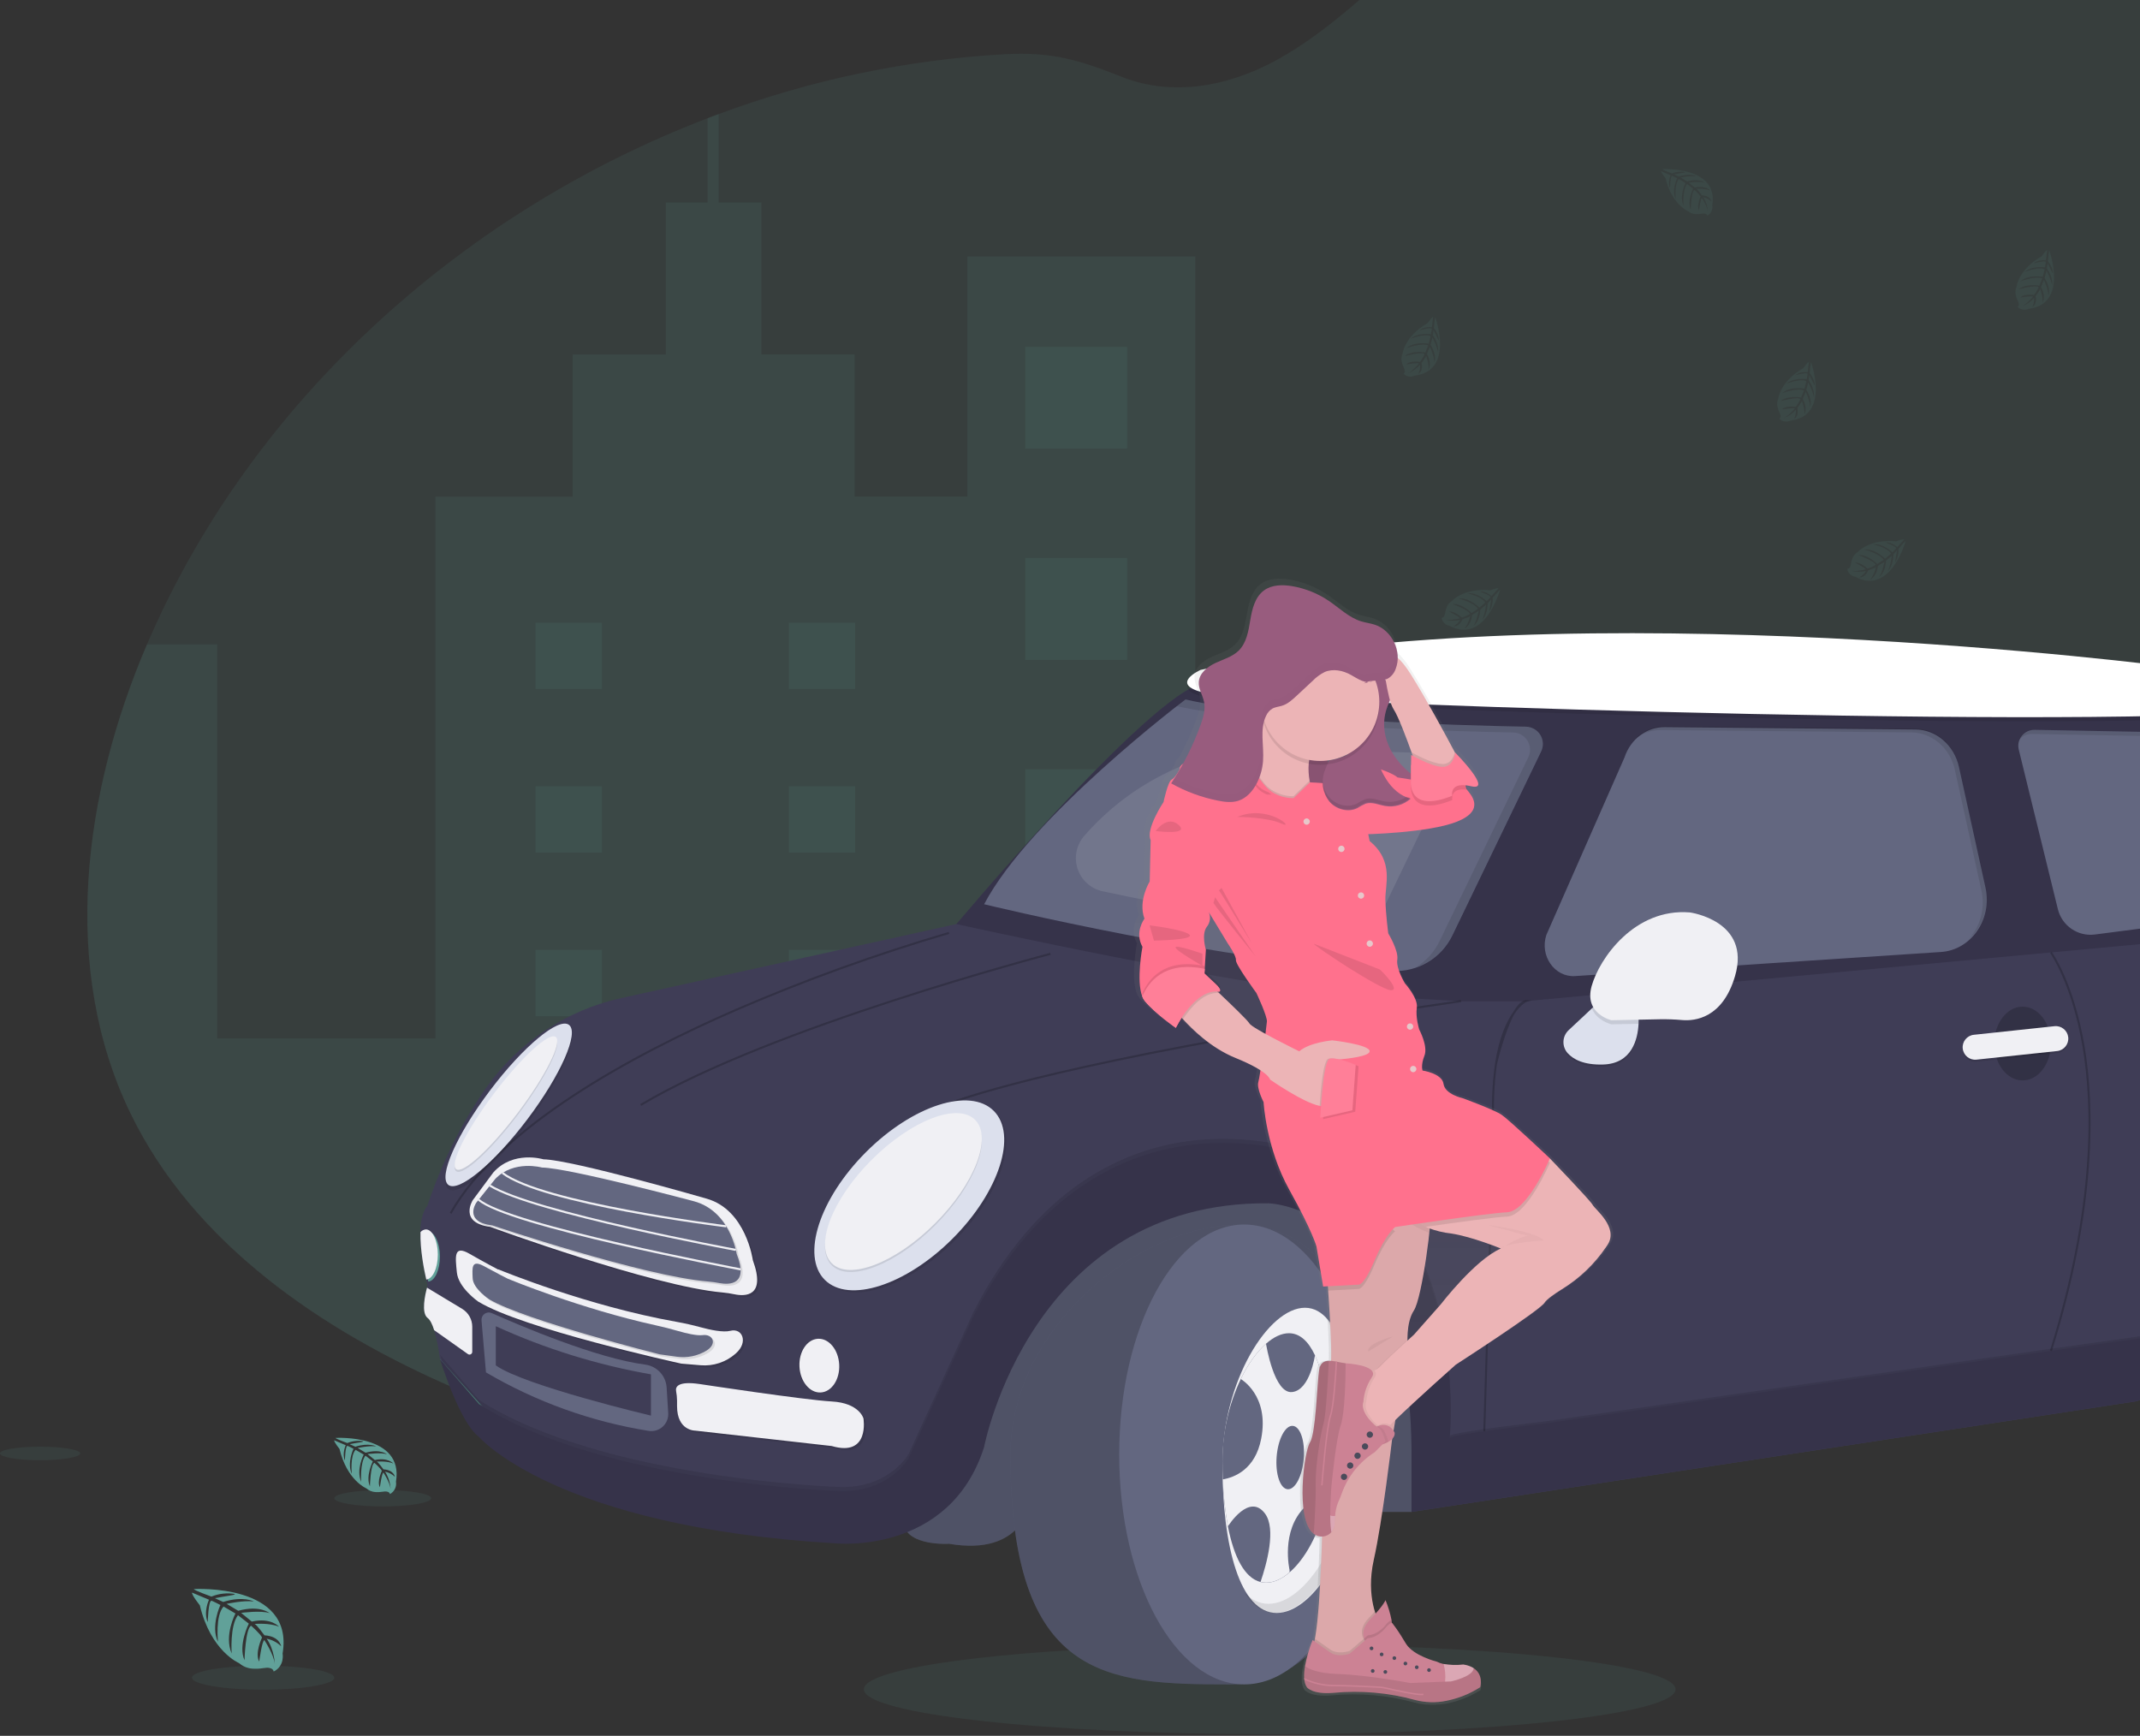 <svg width="900" height="730" viewBox="0 0 900 730" fill="none" xmlns="http://www.w3.org/2000/svg">
<rect x="0" y="0" width="900" height="730" fill="#333333" stroke="none"/>
<g clip-path="url(#clip0)">
<path opacity="0.1" d="M534 729.32C439.73 729.32 363.31 720.867 363.31 710.44C363.31 700.013 439.73 691.56 534 691.56C628.269 691.56 704.69 700.013 704.69 710.44C704.69 720.867 628.269 729.32 534 729.32Z" fill="#61A199"/>
<path opacity="0.1" d="M54.87 468.22C81.43 523.03 135.39 559.68 191.29 583.85C266.56 616.4 349.45 629.31 431.2 623.85C445.533 622.903 459.817 621.38 474.05 619.28C523.508 612.052 571.724 597.998 617.32 577.52C630.453 571.587 643.353 565.133 656.02 558.16C677.11 546.471 697.317 533.255 716.48 518.62C721.3 514.94 726.053 511.167 730.74 507.3C733.99 504.62 737.21 501.88 740.48 499.22C747.38 493.61 754.48 488.28 762.4 484.29C764.79 483.085 767.24 482.004 769.74 481.05C794.82 471.51 823.74 475.11 849.85 482.55C869.69 488.16 889.02 495.91 908.89 501.44C917.715 503.975 926.707 505.886 935.8 507.16C956.108 509.747 976.735 507.95 996.29 501.89L997.96 501.37C1000.76 500.49 1003.54 499.527 1006.29 498.48L1007.96 497.84C1010.63 496.813 1013.24 495.71 1015.79 494.53L1017.46 493.77C1020.13 492.53 1022.74 491.22 1025.29 489.84C1026.21 489.36 1027.12 488.84 1028.02 488.35C1042.55 480.236 1055.75 469.955 1067.18 457.86C1067.51 457.53 1067.82 457.19 1068.18 456.86C1069.77 455.14 1071.33 453.39 1072.84 451.6C1073.4 450.94 1073.96 450.28 1074.51 449.6C1076.3 447.407 1078.03 445.17 1079.7 442.89C1079.95 442.56 1080.19 442.22 1080.43 441.89C1087.26 432.441 1092.93 422.2 1097.3 411.39C1097.44 411.06 1097.57 410.72 1097.69 410.39C1099.02 406.957 1100.24 403.467 1101.34 399.92C1101.79 398.44 1102.22 396.92 1102.6 395.44C1102.73 395 1102.85 394.55 1102.96 394.11C1108.43 372.39 1109.02 349.8 1109.02 327.34C1109.02 324.72 1109.02 322.103 1109.02 319.49C1108.86 283.16 1108.3 246.21 1102.94 210.38C1102.94 210.13 1102.87 209.88 1102.83 209.64C1101.04 197.578 1098.6 185.621 1095.52 173.82C1092.3 161.438 1088.19 149.306 1083.21 137.52C1070.88 108.52 1052.95 82.13 1033.04 57.67C982.94 -3.84 917.17 -55.55 840.19 -74.84C757.24 -95.67 665.05 -75.71 598.14 -22.44C577.74 -6.2 559.41 13.03 536.5 25.48C516.5 36.32 493.09 40.81 471.67 32.28C453.97 25.28 442.45 21.73 422.57 22.8C381.415 25.122 340.842 33.613 302.21 47.99C300.65 48.56 299.09 49.15 297.54 49.74C196.83 88.29 110.24 164.84 65.26 263.21C64.067 265.81 62.91 268.43 61.79 271.07C34.96 333.69 25.28 407.16 54.87 468.22Z" fill="#61A199"/>
<path opacity="0.1" d="M54.87 468.22C81.43 523.03 135.39 559.68 191.29 583.85C266.56 616.4 349.45 629.31 431.2 623.85C445.534 622.903 459.817 621.38 474.05 619.28C523.508 612.052 571.724 597.998 617.32 577.52C630.454 571.587 643.354 565.133 656.02 558.16C677.11 546.471 697.317 533.255 716.48 518.62C721.3 514.94 726.054 511.167 730.74 507.3C733.99 504.62 737.21 501.88 740.48 499.22C747.38 493.61 754.48 488.28 762.4 484.29C764.79 483.085 767.24 482.004 769.74 481.05V325.89H584.15V360.42H502.7V107.84H406.83V208.84H359.41V149.04H320.23V85.16H302.23V47.94C300.67 48.51 299.11 49.1 297.56 49.69V85.16H280.02V149.08H240.85V208.88H183.12V436.71H91.36V271.02H61.79C34.96 333.69 25.28 407.16 54.87 468.22Z" fill="#61A199"/>
<path opacity="0.1" d="M431.2 145.84H474.05V188.69H431.2V145.84Z" fill="#61A199"/>
<path opacity="0.1" d="M431.2 234.67H474.05V277.52H431.2V234.67Z" fill="#61A199"/>
<path opacity="0.1" d="M431.2 323.49H474.05V366.34H431.2V323.49Z" fill="#61A199"/>
<path opacity="0.1" d="M431.2 412.32H474.05V455.17H431.2V412.32Z" fill="#61A199"/>
<path opacity="0.1" d="M431.2 501.15H474.05V544H431.2V501.15Z" fill="#61A199"/>
<path opacity="0.1" d="M431.2 589.97V623.81C445.533 622.863 459.816 621.34 474.05 619.24V589.97H431.2Z" fill="#61A199"/>
<path opacity="0.1" d="M605.62 381.27H755.61V400.68H605.62V381.27Z" fill="#61A199"/>
<path opacity="0.1" d="M605.62 440.21H755.61V459.62H605.62V440.21Z" fill="#61A199"/>
<path opacity="0.1" d="M605.62 499.16V518.56H716.46C721.28 514.88 726.033 511.107 730.72 507.24C733.97 504.56 737.19 501.82 740.46 499.16H605.62Z" fill="#61A199"/>
<path opacity="0.1" d="M605.62 558.16V577.57H617.32C630.453 571.603 643.353 565.133 656.02 558.16H605.62Z" fill="#61A199"/>
<path opacity="0.1" d="M331.74 261.87H359.63V289.76H331.74V261.87Z" fill="#61A199"/>
<path opacity="0.1" d="M225.24 261.87H253.13V289.76H225.24V261.87Z" fill="#61A199"/>
<path opacity="0.1" d="M331.74 330.68H359.63V358.57H331.74V330.68Z" fill="#61A199"/>
<path opacity="0.1" d="M225.24 330.68H253.13V358.57H225.24V330.68Z" fill="#61A199"/>
<path opacity="0.1" d="M331.74 399.48H359.63V427.37H331.74V399.48Z" fill="#61A199"/>
<path opacity="0.1" d="M225.24 399.48H253.13V427.37H225.24V399.48Z" fill="#61A199"/>
<path opacity="0.1" d="M331.74 468.29H359.63V496.18H331.74V468.29Z" fill="#61A199"/>
<path opacity="0.1" d="M225.24 468.29H253.13V496.18H225.24V468.29Z" fill="#61A199"/>
<path opacity="0.1" d="M331.74 537.1H359.63V564.99H331.74V537.1Z" fill="#61A199"/>
<path opacity="0.1" d="M225.24 537.1H253.13V564.99H225.24V537.1Z" fill="#61A199"/>
<path opacity="0.1" d="M359.63 623.89V605.9H331.74V621.33L359.63 623.89Z" fill="#61A199"/>
<path opacity="0.1" d="M699.1 71.16C699.1 71.16 722.93 69.73 720.1 86.43C720.246 87.276 720.12 88.147 719.741 88.917C719.362 89.688 718.749 90.319 717.99 90.72C717.99 90.72 717.94 89.48 715.54 89.9C714.685 90.049 713.815 90.093 712.95 90.03C711.782 89.951 710.672 89.491 709.79 88.72C709.79 88.72 703.09 85.95 700.48 75C700.48 75 698.55 72.61 698.63 72L702.63 73.72C702.63 73.72 701.26 76.62 702.34 79.03C702.34 79.03 702.47 73.82 703.24 73.95C703.4 73.95 705.33 74.95 705.33 74.95C705.33 74.95 702.97 80.01 704.75 83.68C704.75 83.68 704.07 77.45 706.07 75.32L708.9 76.97C708.9 76.97 706.14 82.19 708.01 86.45C708.01 86.45 707.53 79.92 709.5 77.37L712.06 79.37C712.06 79.37 709.47 84.52 711.06 88.05C711.06 88.05 711.27 80.45 712.63 79.87C713.601 80.694 714.471 81.63 715.22 82.66C715.22 82.66 713.44 86.4 714.54 88.37C714.54 88.37 715.22 83.3 715.77 83.28C715.77 83.28 718.01 86.64 718.24 88.94C718.131 86.806 717.466 84.737 716.31 82.94C717.601 83.183 718.794 83.798 719.74 84.71C719.74 84.71 719.39 82.34 715.74 82.13C715.74 82.13 713.89 79.58 713.4 79.43C713.4 79.43 717.01 79.13 719.2 80.1C719.2 80.1 717.27 77.86 712.74 78.87L710.2 76.81C710.2 76.81 715.02 76.16 717.02 76.86C717.02 76.86 714.7 74.86 709.57 76.32L706.81 74.67C708.934 74.205 711.108 74.017 713.28 74.11C713.28 74.11 710.73 72.74 706.01 74.23L704.01 73.34C704.01 73.34 707.01 72.76 707.85 72.67C708.69 72.58 708.77 72.33 708.77 72.33C706.888 72.017 704.957 72.232 703.19 72.95C703.19 72.95 699.02 71.39 699.1 71.16Z" fill="#61A199"/>
<path opacity="0.1" d="M761.68 152.39C761.68 152.39 769.82 174.84 753.01 176.89C752.238 177.268 751.366 177.393 750.519 177.248C749.672 177.103 748.892 176.694 748.29 176.08C748.29 176.08 749.47 175.68 748.38 173.5C748.003 172.719 747.718 171.897 747.53 171.05C747.273 169.909 747.396 168.715 747.88 167.65C747.88 167.65 748.63 160.44 758.4 154.83C758.4 154.83 760.14 152.3 760.75 152.2L760.24 156.54C760.24 156.54 757.07 156.05 755.07 157.77C755.07 157.77 760.07 156.42 760.2 157.19C760.2 157.35 759.83 159.48 759.83 159.48C759.83 159.48 754.31 158.65 751.29 161.41C751.29 161.41 757.07 158.99 759.69 160.3L758.91 163.48C758.91 163.48 753.11 162.31 749.56 165.32C749.56 165.32 755.69 163 758.69 164.17L757.5 167.17C757.5 167.17 751.83 166.17 748.89 168.67C748.89 168.67 756.24 166.67 757.18 167.85C756.668 169.014 756.016 170.112 755.24 171.12C755.24 171.12 751.15 170.48 749.57 172.12C749.57 172.12 754.62 171.33 754.8 171.86C754.8 171.86 752.22 174.96 750.08 175.86C752.089 175.152 753.878 173.932 755.27 172.32C755.397 173.624 755.144 174.937 754.54 176.1C754.54 176.1 756.72 175.1 755.88 171.56C755.88 171.56 757.8 169.06 757.81 168.56C757.81 168.56 759.12 171.93 758.81 174.3C758.81 174.3 760.42 171.82 758.15 167.76L759.42 164.76C759.42 164.76 761.42 169.13 761.27 171.26C761.27 171.26 762.51 168.48 759.67 163.97L760.47 160.86C761.519 162.748 762.315 164.765 762.84 166.86C762.84 166.86 763.43 164.03 760.66 159.92L760.95 157.77C760.95 157.77 762.36 160.45 762.69 161.26C763.02 162.07 763.27 162.05 763.27 162.05C763.039 160.157 762.284 158.367 761.09 156.88C761.09 156.88 761.4 152.4 761.68 152.39Z" fill="#61A199"/>
<path opacity="0.1" d="M603.64 133.48C603.64 133.48 611.79 155.92 594.97 157.97C594.201 158.352 593.33 158.479 592.483 158.334C591.636 158.188 590.858 157.777 590.26 157.16C590.26 157.16 591.43 156.77 590.35 154.58C589.972 153.802 589.683 152.983 589.49 152.14C589.237 150.994 589.364 149.798 589.85 148.73C589.85 148.73 590.6 141.52 600.36 135.91C600.36 135.91 602.1 133.39 602.71 133.28L602.21 137.63C602.21 137.63 599.02 137.16 597.02 138.86C597.02 138.86 602.02 137.5 602.15 138.28C602.15 138.44 601.78 140.57 601.78 140.57C601.78 140.57 596.26 139.74 593.25 142.49C593.25 142.49 599.03 140.07 601.64 141.38L600.86 144.56C600.86 144.56 595.07 143.4 591.52 146.4C591.52 146.4 597.65 144.09 600.64 145.25L599.45 148.25C599.45 148.25 593.78 147.25 590.84 149.74C590.84 149.74 598.2 147.74 599.13 148.92C598.619 150.088 597.967 151.189 597.19 152.2C597.19 152.2 593.1 151.55 591.53 153.2C591.53 153.2 596.58 152.41 596.76 152.93C596.76 152.93 594.17 156.03 592.03 156.93C594.04 156.219 595.829 154.995 597.22 153.38C597.353 154.688 597.099 156.005 596.49 157.17C596.49 157.17 598.67 156.17 597.84 152.62C597.84 152.62 599.76 150.13 599.76 149.62C599.76 149.62 601.08 152.99 600.76 155.37C600.76 155.37 602.36 152.89 600.1 148.83L601.36 145.83C601.36 145.83 603.36 150.2 603.22 152.34C603.22 152.34 604.46 149.55 601.62 145.04L602.41 141.93C603.457 143.819 604.253 145.836 604.78 147.93C604.78 147.93 605.38 145.1 602.61 140.99L602.9 138.85C602.9 138.85 604.3 141.53 604.64 142.34C604.98 143.15 605.21 143.12 605.21 143.12C604.98 141.229 604.229 139.439 603.04 137.95C603.04 137.95 603.37 133.48 603.64 133.48Z" fill="#61A199"/>
<path opacity="0.1" d="M829.55 316.96C829.55 316.96 837.69 339.41 820.88 341.45C820.109 341.831 819.236 341.958 818.388 341.813C817.54 341.667 816.76 341.257 816.16 340.64C816.16 340.64 817.34 340.25 816.25 338.07C815.87 337.29 815.585 336.468 815.4 335.62C815.143 334.475 815.266 333.278 815.75 332.21C815.75 332.21 816.5 325 826.26 319.39C826.26 319.39 828.01 316.87 828.62 316.76L828.11 321.11C828.11 321.11 824.94 320.62 822.93 322.34C822.93 322.34 827.93 320.98 828.07 321.76C828.07 321.92 827.7 324.05 827.7 324.05C827.7 324.05 822.18 323.22 819.16 325.97C819.16 325.97 824.94 323.55 827.56 324.86L826.77 328.04C826.77 328.04 820.98 326.88 817.43 329.88C817.43 329.88 823.56 327.57 826.56 328.73L825.37 331.73C825.37 331.73 819.7 330.73 816.76 333.22C816.76 333.22 824.11 331.22 825.05 332.4C824.538 333.57 823.883 334.671 823.1 335.68C823.1 335.68 819.02 335.03 817.44 336.68C817.44 336.68 822.49 335.89 822.67 336.41C822.67 336.41 820.09 339.51 817.95 340.41C819.956 339.697 821.742 338.474 823.13 336.86C823.263 338.166 823.013 339.483 822.41 340.65C822.41 340.65 824.58 339.65 823.75 336.1C823.75 336.1 825.67 333.61 825.68 333.1C825.68 333.1 826.99 336.48 826.68 338.85C826.68 338.85 828.28 336.37 826.02 332.31L827.28 329.31C827.28 329.31 829.28 333.68 829.14 335.82C829.14 335.82 830.38 333.03 827.54 328.53L828.34 325.41C829.387 327.299 830.183 329.316 830.71 331.41C830.71 331.41 831.3 328.58 828.53 324.47L828.82 322.33C828.82 322.33 830.23 325.01 830.56 325.82C830.89 326.63 831.14 326.6 831.14 326.6C830.903 324.709 830.149 322.92 828.96 321.43C828.96 321.43 829.27 316.96 829.55 316.96Z" fill="#61A199"/>
<path opacity="0.1" d="M861.87 105.36C861.87 105.36 870.02 127.81 853.21 129.86C852.438 130.238 851.566 130.364 850.719 130.218C849.872 130.073 849.092 129.664 848.49 129.05C848.49 129.05 849.66 128.65 848.58 126.47C848.198 125.691 847.913 124.868 847.73 124.02C847.474 122.875 847.597 121.679 848.08 120.61C848.08 120.61 848.83 113.4 858.59 107.8C858.59 107.8 860.33 105.27 860.95 105.17L860.44 109.51C860.44 109.51 857.27 109.02 855.26 110.74C855.26 110.74 860.26 109.39 860.39 110.16C860.39 110.32 860.02 112.45 860.02 112.45C860.02 112.45 854.51 111.62 851.49 114.37C851.49 114.37 857.27 111.96 859.88 113.26L859.1 116.45C859.1 116.45 853.31 115.28 849.76 118.29C849.76 118.29 855.89 115.97 858.88 117.13L857.69 120.13C857.69 120.13 852.02 119.13 849.09 121.62C849.09 121.62 856.44 119.62 857.38 120.81C856.867 121.976 856.212 123.075 855.43 124.08C855.43 124.08 851.35 123.44 849.77 125.08C849.77 125.08 854.82 124.29 855 124.82C855 124.82 852.41 127.92 850.28 128.82C852.286 128.113 854.072 126.892 855.46 125.28C855.592 126.584 855.338 127.899 854.73 129.06C854.73 129.06 856.91 128.06 856.08 124.52C856.08 124.52 858 122.02 858.01 121.52C858.01 121.52 859.32 124.9 859.01 127.27C859.01 127.27 860.61 124.79 858.35 120.73L859.61 117.73C859.61 117.73 861.61 122.1 861.47 124.23C861.47 124.23 862.71 121.45 859.87 116.94L860.67 113.83C861.714 115.72 862.511 117.737 863.04 119.83C863.04 119.83 863.63 116.99 860.86 112.89L861.15 110.74C861.15 110.74 862.55 113.42 862.89 114.23C863.23 115.04 863.47 115.01 863.47 115.01C863.233 113.119 862.479 111.33 861.29 109.84C861.29 109.84 861.6 105.37 861.87 105.36Z" fill="#61A199"/>
<path opacity="0.1" d="M801.44 227.57C801.44 227.57 795.15 250.57 780.24 242.57C779.391 242.436 778.606 242.036 777.997 241.429C777.388 240.822 776.987 240.039 776.85 239.19C776.85 239.19 778.04 239.55 778.41 237.14C778.554 236.283 778.792 235.445 779.12 234.64C779.577 233.56 780.369 232.655 781.38 232.06C781.38 232.06 786.15 226.61 797.38 227.65C797.38 227.65 800.26 226.59 800.81 226.86L797.9 230.12C797.9 230.12 795.59 227.89 792.96 228.12C792.96 228.12 797.85 229.91 797.48 230.6C797.41 230.75 795.86 232.26 795.86 232.26C795.86 232.26 791.86 228.4 787.78 228.91C787.78 228.91 793.9 230.27 795.28 232.84L792.8 235C792.8 235 788.75 230.7 784.11 231.11C784.11 231.11 790.45 232.75 792.23 235.43L789.51 237.22C789.51 237.22 785.51 233.11 781.62 233.47C781.62 233.47 788.76 236.11 788.86 237.58C787.772 238.241 786.607 238.765 785.39 239.14C785.39 239.14 782.39 236.26 780.2 236.67C780.2 236.67 784.78 238.93 784.63 239.47C784.63 239.47 780.73 240.47 778.48 239.99C780.529 240.57 782.695 240.601 784.76 240.08C784.112 241.224 783.146 242.154 781.98 242.76C781.98 242.76 784.34 243.19 785.7 239.82C785.7 239.82 788.7 238.89 789.01 238.47C789.01 238.47 788.14 241.98 786.52 243.74C786.52 243.74 789.26 242.64 789.75 238.02L792.52 236.28C792.52 236.28 791.61 240.99 790.28 242.67C790.28 242.67 792.9 241.11 793.18 235.79L795.63 233.71C795.392 235.869 794.87 237.987 794.08 240.01C794.08 240.01 796.2 238.01 796.31 233.08L797.78 231.5C797.78 231.5 797.38 234.5 797.19 235.35C797 236.2 797.19 236.35 797.19 236.35C798.092 234.671 798.508 232.773 798.39 230.87C798.39 230.87 801.22 227.41 801.44 227.57Z" fill="#61A199"/>
<path opacity="0.1" d="M630.81 248.16C630.81 248.16 624.52 271.16 609.6 263.16C608.752 263.025 607.969 262.626 607.362 262.018C606.755 261.411 606.355 260.628 606.22 259.78C606.22 259.78 607.4 260.14 607.78 257.73C607.915 256.871 608.153 256.032 608.49 255.23C608.942 254.15 609.731 253.245 610.74 252.65C610.74 252.65 615.51 247.2 626.74 248.24C626.74 248.24 629.62 247.18 630.18 247.45L627.26 250.71C627.26 250.71 624.95 248.48 622.32 248.71C622.32 248.71 627.21 250.5 626.85 251.2C626.78 251.34 625.23 252.85 625.23 252.85C625.23 252.85 621.23 248.99 617.15 249.5C617.15 249.5 623.26 250.86 624.64 253.43L622.17 255.59C622.17 255.59 618.11 251.29 613.48 251.7C613.48 251.7 619.82 253.34 621.6 256.02L618.88 257.81C618.88 257.81 614.88 253.7 610.98 254.06C610.98 254.06 618.12 256.7 618.23 258.18C617.138 258.837 615.969 259.358 614.75 259.73C614.75 259.73 611.75 256.85 609.57 257.26C609.57 257.26 614.15 259.53 613.99 260.06C613.99 260.06 610.09 261.06 607.84 260.58C609.889 261.16 612.055 261.191 614.12 260.67C613.476 261.816 612.509 262.748 611.34 263.35C611.34 263.35 613.7 263.78 615.07 260.41C615.07 260.41 618.07 259.48 618.38 259.06C618.38 259.06 617.5 262.57 615.88 264.34C615.88 264.34 618.62 263.23 619.11 258.61L621.88 256.87C621.88 256.87 620.98 261.58 619.65 263.26C619.65 263.26 622.27 261.7 622.55 256.38L624.99 254.3C624.752 256.458 624.234 258.576 623.45 260.6C623.45 260.6 625.57 258.6 625.67 253.67L627.14 252.09C627.14 252.09 626.74 255.09 626.55 255.94C626.36 256.79 626.55 256.94 626.55 256.94C627.452 255.261 627.868 253.363 627.75 251.46C627.75 251.46 630.58 247.95 630.81 248.16Z" fill="#61A199"/>
<path d="M211.07 589.03L201 599.66L185.03 571.52L186.47 568.36L211.07 589.03Z" fill="#61A199"/>
<path opacity="0.2" d="M211.07 589.03L201 599.66L185.03 571.52L186.47 568.36L211.07 589.03Z" fill="black"/>
<path d="M949.55 297.59C949.55 297.59 995.64 349.27 1010.28 392.34L612.28 436.28L399.08 392.34C399.08 392.34 483.52 291.16 506.34 287.25C529.16 283.34 949.55 297.59 949.55 297.59Z" fill="#36334A"/>
<path d="M657.51 429.06L593.63 608.28V562.92L575.85 512.14L526.59 490.33L464.13 518.67L441.79 525.65L439.84 484.31L514.1 447.7L548.67 431.11L627.8 424.21L649.63 420.31L657.51 429.06Z" fill="#3F3D56"/>
<path d="M629.02 447.7L570.9 454.37C573.54 431.16 556.31 431.16 556.31 431.16L614.45 421.1H641.59" fill="#3F3D56"/>
<path d="M593.63 635.84H552.43L433.12 631.84C433.12 631.84 430.54 654.59 399.12 649.24C399.12 649.24 381.82 650.35 379.96 640.95C378.1 631.55 419.36 544.68 419.36 544.68L475.61 502.68L526.61 490.3L563.22 501.07L586.48 538.07L601.12 588.72L593.63 635.84Z" fill="#636780"/>
<path opacity="0.2" d="M593.63 635.84H552.43L433.12 631.84C433.12 631.84 430.54 654.59 399.12 649.24C399.12 649.24 381.82 650.35 379.96 640.95C378.1 631.55 419.36 544.68 419.36 544.68L475.61 502.68L526.61 490.3L563.22 501.07L586.48 538.07L601.12 588.72L593.63 635.84Z" fill="black"/>
<path d="M941.53 309.96C947.43 314.78 966.07 332.07 981.6 368.63C982.138 369.887 982.378 371.252 982.3 372.617C982.222 373.982 981.828 375.311 981.15 376.498C980.471 377.685 979.527 378.699 978.39 379.459C977.254 380.22 975.956 380.706 974.6 380.88L881.02 393.01C877.569 393.459 874.074 392.62 871.203 390.653C868.332 388.687 866.287 385.73 865.46 382.35L849.01 315.24C848.764 314.242 848.751 313.202 848.972 312.198C849.193 311.195 849.642 310.256 850.284 309.453C850.926 308.651 851.743 308.007 852.674 307.571C853.604 307.135 854.623 306.919 855.65 306.94L937.42 308.46C938.92 308.481 940.369 309.009 941.53 309.96Z" fill="#636780"/>
<path d="M805.54 306.79L700.16 305.79C692.57 305.72 685.77 310.79 683.21 318.53L650.35 393.16C647.44 401.9 653.73 411 662.35 410.5L816.17 400.37C828.93 399.63 837.96 386.62 835.01 373.21L823.86 322.54C821.85 313.38 814.29 306.87 805.54 306.79Z" fill="#636780"/>
<path d="M641.73 305.59C612.92 305.07 536.57 302.89 498.59 294.14C498.59 294.14 433.41 343.24 413.88 380.28C413.88 380.28 515.48 405.01 585.65 408.36C590.854 408.6 596.013 407.306 600.488 404.64C604.962 401.973 608.555 398.051 610.82 393.36L648.13 316.04C648.667 314.942 648.919 313.727 648.861 312.506C648.803 311.286 648.439 310.099 647.8 309.057C647.162 308.015 646.271 307.151 645.21 306.545C644.149 305.939 642.952 305.61 641.73 305.59Z" fill="#636780"/>
<path opacity="0.1" d="M605.2 316.78C593.2 316.57 569.79 315.95 546.93 314.24C530.095 312.957 513.192 315.582 497.539 321.912C481.887 328.242 467.91 338.105 456.7 350.73L455.96 351.57C454.337 353.44 453.229 355.702 452.747 358.131C452.265 360.56 452.424 363.073 453.21 365.421C453.995 367.77 455.38 369.873 457.226 371.523C459.073 373.173 461.318 374.313 463.74 374.83C488.96 380.24 531.92 388.5 565.08 390.1C568.812 390.288 572.518 389.372 575.732 387.465C578.946 385.558 581.526 382.746 583.15 379.38L609.77 324.21C610.148 323.428 610.322 322.563 610.278 321.695C610.234 320.828 609.972 319.985 609.517 319.245C609.062 318.505 608.428 317.892 607.674 317.461C606.919 317.03 606.069 316.796 605.2 316.78Z" fill="white"/>
<path d="M593.63 608.28V635.84L898.29 589.33C913.22 584.16 922.13 587.33 922.13 587.33C933.13 581.96 941.13 561.01 941.36 560.33L935.61 543.68L982.31 466.44L1044.44 469.02C1034.67 390.91 1006.54 387.18 1006.54 387.18L641.54 421.06L593.63 608.28Z" fill="#3F3D56"/>
<path opacity="0.1" d="M659.29 443.77C661.68 446.39 666.05 448.77 674.11 448.55C686.46 448.25 688.8 437.71 689.11 431.42C689.188 429.879 689.144 428.334 688.98 426.8L672.8 421.85L669.49 424.94L659.72 434.09C658.393 435.325 657.605 437.031 657.524 438.842C657.444 440.653 658.078 442.422 659.29 443.77Z" fill="black"/>
<path d="M659.29 442.91C661.68 445.53 666.05 447.91 674.11 447.69C686.46 447.39 688.8 436.85 689.11 430.56C689.188 429.019 689.144 427.474 688.98 425.94L672.8 420.99L669.49 424.08L659.72 433.23C658.393 434.465 657.605 436.171 657.524 437.982C657.444 439.793 658.078 441.562 659.29 442.91Z" fill="#DCE0ED"/>
<path opacity="0.1" d="M669.48 424.08C671.55 429.35 677.67 430.78 677.67 430.78L689.1 430.56C689.178 429.019 689.135 427.474 688.97 425.94L672.79 420.99L669.48 424.08Z" fill="black"/>
<path d="M710.72 383.73C710.72 383.73 736.56 387.19 729.67 410.55C724.45 428.25 712.8 429.44 707.46 428.99C704.351 428.712 701.23 428.598 698.11 428.65L677.68 429.06C677.68 429.06 666.14 426.37 669.37 414.74C672.6 403.11 687.46 381.79 710.72 383.73Z" fill="#F0F0F4"/>
<path opacity="0.2" d="M850.63 454.37C844.047 454.37 838.71 447.426 838.71 438.86C838.71 430.294 844.047 423.35 850.63 423.35C857.213 423.35 862.55 430.294 862.55 438.86C862.55 447.426 857.213 454.37 850.63 454.37Z" fill="black"/>
<path opacity="0.1" d="M830.113 436.053L864.04 432.433C866.924 432.125 869.51 434.213 869.818 437.096L869.819 437.106C870.126 439.989 868.039 442.576 865.155 442.883L831.228 446.503C828.345 446.811 825.758 444.723 825.451 441.84L825.45 441.83C825.142 438.947 827.23 436.36 830.113 436.053Z" fill="black"/>
<path d="M830.111 435.187L864.039 431.567C866.922 431.26 869.509 433.348 869.816 436.231L869.817 436.241C870.125 439.124 868.037 441.71 865.154 442.018L831.226 445.638C828.343 445.946 825.757 443.858 825.449 440.975L825.448 440.965C825.14 438.081 827.228 435.495 830.111 435.187Z" fill="#F0F0F4"/>
<path opacity="0.1" d="M593.63 607.42V634.98L898.29 588.46C913.22 583.3 922.13 586.46 922.13 586.46C933.13 581.09 941.13 560.14 941.36 559.46L921.11 559.03L862.53 567.21L649.62 597.79C649.62 597.79 611.86 602.1 609.71 603.79C607.56 605.48 593.63 607.42 593.63 607.42Z" fill="black"/>
<path d="M593.63 608.28V635.84L898.29 589.33C913.22 584.16 922.13 587.33 922.13 587.33C933.13 581.96 941.13 561.01 941.36 560.33L921.11 559.9L862.53 568.08L649.62 598.66C649.62 598.66 611.86 602.97 609.71 604.66C607.56 606.35 593.63 608.28 593.63 608.28Z" fill="#36334A"/>
<path opacity="0.2" d="M862.96 568.16C881.89 507.38 880.88 464.99 876.7 440.16C872.16 413.16 862.98 400.43 862.89 400.31L862.2 400.82C862.29 400.94 871.36 413.58 875.86 440.38C880.02 465.16 881.02 507.33 862.13 567.95L862.96 568.16Z" fill="black"/>
<path d="M179.58 541.53C178.82 544.36 177.05 552.18 179.86 554.29C180.93 555.09 181.86 557.06 182.58 559.4C183.707 563.371 184.523 567.423 185.02 571.52L214.32 604.25L263.85 623.64L382.3 631.82L453.8 515.53L614.45 421.05L570.59 418.62C526.72 416.18 402.19 388.62 402.19 388.62L261.32 419.74C238.537 424.737 218.41 437.992 204.82 456.95C187.67 480.95 179.82 506.95 179.82 506.95C177.7 509.49 176.88 513.65 176.76 518.21C176.6 525.64 178.3 534.1 179.23 538.14C179.58 539.65 179.82 540.55 179.82 540.55C179.82 540.55 179.74 540.89 179.58 541.53Z" fill="#3F3D56"/>
<path opacity="0.1" d="M609.72 602.96C609.72 602.96 618.33 510.83 553.72 485.83C553.72 485.83 462.84 447.47 409.43 551.71L382.3 611.16C382.3 611.16 374.55 625.8 353.44 625.37C353.44 625.37 253.95 622.37 201.44 588.76L185.07 569.76C185.07 569.76 193.25 596.46 201.44 602.49C201.44 602.49 233.74 640.39 351.33 647.29C351.33 647.29 399.42 652.45 413.92 606.8C413.92 606.8 433.59 503.43 533.52 504.29C533.52 504.29 592.23 505.44 593.67 606.51L609.72 602.96Z" fill="black"/>
<path d="M609.72 604.68C609.72 604.68 618.33 512.56 553.72 487.55C553.72 487.55 462.84 449.2 409.43 553.43L382.3 612.87C382.3 612.87 374.55 627.51 353.44 627.08C353.44 627.08 253.95 624.08 201.44 590.47L185.02 571.52C185.02 571.52 193.2 598.22 201.39 604.25C201.39 604.25 233.69 642.16 351.28 649.05C351.28 649.05 399.37 654.22 413.87 608.56C413.87 608.56 433.54 505.19 533.47 506.05C533.47 506.05 592.18 507.21 593.62 608.28L609.72 604.68Z" fill="#36334A"/>
<path opacity="0.2" d="M624.64 601.9L628.53 473.73C628.006 465.052 628.341 456.343 629.53 447.73C629.65 447.19 632.74 433.97 636.87 426.46C639.52 422.59 641.77 421.41 641.87 421.39L644.16 420.77L641.6 420.58C639.83 420.92 638.15 422.76 636.6 425.33C633.78 429.2 630.46 436 628.71 447.59C627.514 456.232 627.179 464.972 627.71 473.68L623.82 601.82L624.64 601.9Z" fill="black"/>
<path opacity="0.2" d="M545.55 506.84L546.39 506.98C546.39 506.88 548.18 496.25 554.08 487.8C566.45 470.09 570.49 458.08 570.95 450.06C571.175 447.281 570.834 444.484 569.95 441.84C568.02 436.43 562.85 432.43 555.83 430.45L554.33 430.7C561.08 432.6 567.33 437 569.18 442.13C570.063 444.737 570.403 447.497 570.18 450.24C569.68 458.09 565.63 469.87 553.46 487.32C547.36 495.92 545.56 506.73 545.55 506.84Z" fill="black"/>
<path opacity="0.2" d="M269.67 465.07C324.55 432.32 440.73 401.86 441.9 401.56L441.68 400.72C440.51 401.03 324.21 431.52 269.23 464.33L269.67 465.07Z" fill="black"/>
<path opacity="0.2" d="M189.88 510.46C210.6 474.01 266.39 443.96 309.55 425.16C338.744 412.533 368.688 401.712 399.21 392.76L398.98 391.93C368.419 400.891 338.439 411.725 309.21 424.37C265.93 443.22 209.97 473.37 189.13 510.03L189.88 510.46Z" fill="black"/>
<path opacity="0.1" d="M188.573 500.045C184.198 496.748 192.005 479.008 206.011 460.421C220.018 441.834 234.919 429.439 239.294 432.736C243.67 436.033 235.863 453.774 221.856 472.361C207.85 490.948 192.949 503.342 188.573 500.045Z" fill="black"/>
<path d="M188.568 498.322C184.193 495.025 192 477.284 206.006 458.697C220.013 440.11 234.914 427.715 239.289 431.013C243.665 434.31 235.858 452.05 221.851 470.637C207.845 489.224 192.944 501.619 188.568 498.322Z" fill="#DCE0ED"/>
<path opacity="0.1" d="M191.843 492.549C189.003 490.409 196.077 476.231 207.643 460.881C219.21 445.532 230.889 434.824 233.73 436.964C236.57 439.105 229.496 453.283 217.93 468.633C206.363 483.982 194.684 494.69 191.843 492.549Z" fill="black"/>
<path d="M191.841 491.693C189 489.552 196.074 475.374 207.641 460.024C219.207 444.675 230.886 433.967 233.727 436.108C236.567 438.248 229.494 452.426 217.927 467.776C206.36 483.125 194.681 493.833 191.841 491.693Z" fill="#F0F0F4"/>
<path opacity="0.1" d="M317.48 530.82C317.48 530.82 314.68 509.71 298.09 504.97C298.09 504.97 241.67 488.65 229.39 488.41C229.39 488.41 216.69 484.52 208.29 493.99L199.68 505.62C199.68 505.62 193.68 515.1 207 516.82C207 516.82 275.19 541.82 304.76 544.42C306.441 544.572 308.111 544.826 309.76 545.18C314.08 546.08 323.15 546.34 317.48 530.82Z" fill="black"/>
<path d="M316.61 529.96C316.61 529.96 313.81 508.85 297.23 504.11C297.23 504.11 240.81 487.79 228.53 487.55C228.53 487.55 215.83 483.65 207.43 493.13L198.81 504.76C198.81 504.76 192.81 514.23 206.14 515.96C206.14 515.96 274.32 540.96 303.89 543.56C305.57 543.712 307.24 543.965 308.89 544.32C313.22 545.22 322.29 545.48 316.61 529.96Z" fill="#F0F0F4"/>
<path opacity="0.1" d="M310.67 528.16C310.67 528.16 308.06 510.11 292.67 506.06C292.67 506.06 240.21 492.06 228.8 491.89C228.8 491.89 216.99 488.56 209.18 496.66L201.18 506.61C201.18 506.61 195.58 514.72 207.99 516.19C207.99 516.19 271.38 537.59 298.87 539.8C300.417 539.932 301.956 540.149 303.48 540.45C307.51 541.16 315.94 541.42 310.67 528.16Z" fill="black"/>
<path d="M309.8 527.28C309.8 527.28 307.2 509.28 291.8 505.18C291.8 505.18 239.34 491.18 227.93 491.01C227.93 491.01 216.12 487.67 208.31 495.78L200.31 505.78C200.31 505.78 194.71 513.88 207.12 515.36C207.12 515.36 270.52 536.76 298.01 538.97C299.551 539.102 301.084 539.319 302.6 539.62C306.65 540.34 315.08 540.56 309.8 527.28Z" fill="#636780"/>
<path d="M305.37 516.16L305.48 515.3C304.71 515.21 228.09 505.69 211.6 492.96L211.07 493.64C227.75 506.49 302.21 515.75 305.37 516.16Z" fill="#F0F0F4"/>
<path d="M309.4 526.08L309.55 525.23C308.71 525.08 224.42 509.47 206.24 498.23L205.78 498.96C224.1 510.29 308.55 525.92 309.4 526.08Z" fill="#F0F0F4"/>
<path d="M311.39 534.25L311.55 533.41C310.55 533.22 213.55 514.91 201.55 504.18L200.98 504.82C213.11 515.71 307.39 533.5 311.39 534.25Z" fill="#F0F0F4"/>
<path opacity="0.1" d="M210.44 534.69C210.44 534.69 247 549.94 285.44 556.78C288.84 557.393 292.203 558.153 295.53 559.06C299.43 560.12 304.97 561.32 307.98 560.54C312.93 559.24 315.67 565.27 310.32 570.01L309.98 570.31C308.046 572.011 305.79 573.304 303.344 574.111C300.899 574.919 298.316 575.225 295.75 575.01L287.52 574.32C287.52 574.32 220.75 559.68 202.13 548.26C202.13 548.26 193.63 542.43 192.98 535.87C192.33 529.31 191.56 524.14 198.3 528.02C205.04 531.9 210.44 534.69 210.44 534.69Z" fill="black"/>
<path d="M209.62 533.85C210.98 534.41 246.87 549.21 284.62 555.92C288.02 556.527 291.383 557.287 294.71 558.2C298.6 559.26 304.15 560.46 307.16 559.68C312.16 558.38 314.85 564.41 309.5 569.15L309.34 569.29C307.35 571.051 305.025 572.39 302.503 573.227C299.982 574.064 297.317 574.382 294.67 574.16L286.75 573.5H286.62C284.33 573 219.62 558.69 201.32 547.5H201.25C200.68 547.09 192.76 541.45 192.14 535.13C191.49 528.57 190.71 523.4 197.46 527.28C203.87 530.96 209.06 533.68 209.54 533.93L209.62 533.85Z" fill="#F0F0F4"/>
<path opacity="0.1" d="M214.5 538.67C214.5 538.67 244.5 551.15 276.71 558.24C279.91 558.94 283.08 559.76 286.23 560.67C289.38 561.58 293.88 562.67 296.38 562.35C300.66 561.78 302.7 566.05 297.9 568.92L297.75 569.01C294.117 571.18 289.85 572.041 285.66 571.45L278.24 570.45C278.24 570.45 222.05 556.31 206.75 547.39C206.75 547.39 199.75 542.9 199.57 538.39C199.39 533.88 198.95 530.39 204.5 533.39C210.05 536.39 214.5 538.67 214.5 538.67Z" fill="black"/>
<path d="M213.65 537.81C214.29 538.08 243.99 550.36 275.84 557.38C279.04 558.08 282.22 558.9 285.37 559.81C288.52 560.72 293.01 561.81 295.52 561.49C299.8 560.92 301.84 565.18 297.03 568.06C293.305 570.289 288.929 571.174 284.63 570.57L277.41 569.57C276.25 569.28 221.11 555.35 205.95 546.57C205.71 546.41 198.95 542 198.78 537.57C198.61 533.14 198.16 529.52 203.71 532.57C209.26 535.62 213.46 537.73 213.71 537.85L213.65 537.81Z" fill="#636780"/>
<path opacity="0.1" d="M335.974 574.787C335.661 568.541 339.156 563.29 343.778 563.059C348.401 562.828 352.401 567.704 352.714 573.951C353.026 580.197 349.532 585.448 344.909 585.679C340.287 585.91 336.286 581.034 335.974 574.787Z" fill="black"/>
<path d="M336.217 574.734C335.907 568.495 339.398 563.252 344.015 563.022C348.632 562.792 352.626 567.663 352.937 573.902C353.247 580.14 349.756 585.384 345.139 585.614C340.522 585.844 336.528 580.973 336.217 574.734Z" fill="#F0F0F4"/>
<path opacity="0.1" d="M295.16 582.93C295.16 582.93 339.01 589.61 350.64 590.26C362.27 590.91 364.02 597.36 364.02 597.36C364.02 597.36 366.82 613.73 350.67 608.99L293.39 602.53C293.39 602.53 285.63 602.75 285.63 592.19V589.82C285.607 588.494 285.473 587.173 285.23 585.87C284.92 584.22 285.77 581.54 295.16 582.93Z" fill="black"/>
<path d="M294.3 582.07C294.3 582.07 338.15 588.75 349.78 589.39C361.41 590.03 363.13 596.5 363.13 596.5C363.13 596.5 365.93 612.87 349.78 608.13L292.49 601.67C292.49 601.67 284.74 601.89 284.74 591.33V588.96C284.717 587.635 284.583 586.313 284.34 585.01C284.02 583.36 284.91 580.68 294.3 582.07Z" fill="#F0F0F4"/>
<path d="M179.86 554.29C180.93 555.09 181.86 557.06 182.58 559.4L196.78 569.46C196.953 569.583 197.157 569.655 197.368 569.67C197.58 569.685 197.792 569.642 197.98 569.545C198.169 569.448 198.328 569.301 198.439 569.121C198.55 568.94 198.609 568.732 198.61 568.52V557.96C198.611 556.446 198.22 554.958 197.475 553.641C196.731 552.323 195.657 551.22 194.36 550.44L179.58 541.53C178.82 544.36 177.02 552.16 179.86 554.29Z" fill="#F0F0F4"/>
<path d="M280.36 583.48L281.02 594.16C281.104 595.224 280.948 596.293 280.563 597.289C280.178 598.285 279.575 599.181 278.797 599.913C278.02 600.644 277.088 601.191 276.071 601.515C275.054 601.838 273.977 601.928 272.92 601.78C248.737 597.923 225.49 589.572 204.38 577.16L202.51 555.34C202.456 554.808 202.542 554.271 202.759 553.782C202.976 553.293 203.318 552.869 203.749 552.553C204.181 552.237 204.687 552.039 205.219 551.978C205.751 551.918 206.289 551.998 206.78 552.21C218.78 557.56 250.95 571.27 271.37 573.89C273.746 574.204 275.94 575.33 277.579 577.079C279.218 578.827 280.2 581.089 280.36 583.48Z" fill="#636780"/>
<path d="M273.76 577.98V595.34C273.76 595.34 220.35 582.72 208.51 574.21V557.74C229.308 567.24 251.236 574.041 273.76 577.98Z" fill="#3F3D56"/>
<path d="M180.13 538.97C182.84 538.78 185.01 534.13 185.01 528.44C185.01 522.75 182.75 517.9 180.01 517.9C179.571 517.92 179.14 518.03 178.746 518.225C178.352 518.419 178.003 518.694 177.72 519.03C177.5 526.46 179.2 534.92 180.13 538.97Z" fill="#61A199"/>
<path d="M179.27 538.1C181.98 537.92 184.14 533.27 184.14 527.58C184.14 521.89 181.89 517.03 179.14 517.03C178.699 517.053 178.267 517.166 177.872 517.362C177.476 517.558 177.125 517.833 176.84 518.17C176.64 525.6 178.34 534.06 179.27 538.1Z" fill="#F0F0F4"/>
<path d="M424.94 611.68C424.94 706.33 464.94 708.38 517.11 708.38C558.79 708.38 575.85 665.09 575.85 611.68C575.85 558.27 562.46 515.1 520.79 515.1C479.12 515.1 424.94 558.28 424.94 611.68Z" fill="#636780"/>
<path opacity="0.2" d="M424.94 611.68C424.94 706.33 464.94 708.38 517.11 708.38C558.79 708.38 575.85 665.09 575.85 611.68C575.85 558.27 562.46 515.1 520.79 515.1C479.12 515.1 424.94 558.28 424.94 611.68Z" fill="black"/>
<path d="M523.27 708.38C494.231 708.38 470.69 665.086 470.69 611.68C470.69 558.274 494.231 514.98 523.27 514.98C552.309 514.98 575.85 558.274 575.85 611.68C575.85 665.086 552.309 708.38 523.27 708.38Z" fill="#636780"/>
<path d="M514.1 615.72C514.1 650.49 521.51 678.34 536.9 678.34C552.29 678.34 570.59 650.15 570.59 615.34C570.59 580.53 564.19 549.98 548.8 549.98C533.41 549.98 514.1 580.95 514.1 615.72Z" fill="#F0F0F4"/>
<path d="M514.1 614.41C514.1 617.077 514.154 619.667 514.26 622.18C514.482 628.812 515.204 635.417 516.42 641.94C518.91 654.74 523.42 663.62 530.13 665.32C530.907 665.505 531.702 665.599 532.5 665.6C535.72 665.6 539.1 664.06 542.34 661.26C548.72 655.77 554.54 645.47 557.55 632.71C558.654 627.944 559.323 623.087 559.55 618.2C559.62 616.86 559.66 615.5 559.66 614.12C559.744 604.692 559.048 595.273 557.58 585.96C556.768 580.45 555.235 575.07 553.02 569.96C550.3 564.15 546.69 560.69 542.07 560.69C538.96 560.69 535.65 562.28 532.43 565.11C528.58 568.5 524.87 573.65 521.81 579.98C516.729 590.746 514.096 602.505 514.1 614.41Z" fill="#636780"/>
<path d="M514.26 622.16C514.481 628.792 515.204 635.397 516.42 641.92C516.73 641.42 525.42 627.74 532 636.52C536.8 642.96 532.76 657.61 530.13 665.3C530.906 665.485 531.702 665.579 532.5 665.58C535.72 665.58 539.1 664.04 542.34 661.24V660.24C542.34 660.24 538.47 643.85 548.8 633.75C548.8 633.75 553.8 631.04 557.55 632.67C558.653 627.904 559.322 623.047 559.55 618.16C558.67 617.21 552.63 610.16 555.1 596.93C556.04 591.93 556.88 588.36 557.58 585.93C556.768 580.42 555.235 575.04 553.02 569.93C553.02 569.93 551.02 584.57 543.44 585.43C535.86 586.29 532.53 565.65 532.44 565.08C528.59 568.47 524.88 573.62 521.82 579.95C521.82 579.95 533.95 586.81 530.41 605.04C527.92 618.01 519.13 621.33 514.26 622.16Z" fill="#F0F0F4"/>
<path d="M541.52 626.302C538.371 626.044 536.307 619.869 536.91 612.51C537.512 605.151 540.553 599.393 543.701 599.651C546.85 599.909 548.914 606.084 548.311 613.443C547.709 620.803 544.668 626.56 541.52 626.302Z" fill="#636780"/>
<path opacity="0.2" d="M397.39 464.31L397.74 465.1C398.08 464.94 427.86 452.1 538.29 433.36C543.45 432.487 548.783 431.597 554.29 430.69C554.8 430.62 555.29 430.53 555.82 430.45C573.49 427.57 593 424.58 614.52 421.45L614.4 420.59C585.25 424.79 559.8 428.79 537.6 432.59C427.45 451.31 397.74 464.16 397.39 464.31Z" fill="black"/>
<path opacity="0.1" d="M957.16 300.67C957.16 300.67 947.16 283.67 912.94 282.16C912.94 282.16 662.84 249.49 504.94 283.44C504.94 283.44 491.46 289.44 506.09 292.96C520.72 296.48 856.95 308.65 957.16 300.67Z" fill="black"/>
<path d="M957.16 298.95C957.16 298.95 947.16 281.95 912.94 280.43C912.94 280.43 662.84 247.77 504.94 281.72C504.94 281.72 491.46 287.72 506.09 291.24C520.72 294.76 856.95 306.93 957.16 298.95Z" fill="white"/>
<path opacity="0.1" d="M980.57 370.36C965.04 333.8 946.4 316.51 940.5 311.68C939.34 310.735 937.896 310.207 936.4 310.18L854.58 308.66C853.474 308.635 852.38 308.888 851.397 309.394C850.413 309.901 849.572 310.645 848.95 311.56C849.394 310.196 850.264 309.01 851.433 308.179C852.601 307.347 854.006 306.913 855.44 306.94L937.26 308.46C938.757 308.48 940.203 309.009 941.36 309.96C947.26 314.78 965.9 332.07 981.43 368.63C982.002 369.962 982.237 371.415 982.113 372.859C981.989 374.303 981.511 375.695 980.72 376.91C981.515 374.789 981.461 372.443 980.57 370.36Z" fill="black"/>
<path opacity="0.1" d="M833.29 374.44L822.14 323.77C820.14 314.6 812.56 308.1 803.82 308.02L698.44 307.02C694.423 306.992 690.526 308.388 687.44 310.96C689.053 309.207 691.014 307.808 693.197 306.852C695.379 305.897 697.737 305.406 700.12 305.41L805.5 306.41C814.25 306.5 821.81 313 823.82 322.17L835.02 372.83C835.96 376.916 835.766 381.18 834.458 385.164C833.151 389.147 830.779 392.697 827.6 395.43C830.193 392.664 832.068 389.304 833.061 385.644C834.053 381.984 834.131 378.137 833.29 374.44Z" fill="black"/>
<path opacity="0.1" d="M605.44 395.78L642.74 318.46C643.268 317.364 643.512 316.153 643.45 314.938C643.388 313.723 643.022 312.543 642.384 311.506C641.747 310.47 640.86 309.61 639.804 309.006C638.747 308.402 637.556 308.074 636.34 308.05C607.93 307.53 533.26 305.4 494.78 296.95C497.2 295.06 498.59 294.01 498.59 294.01C536.59 302.76 612.92 304.94 641.73 305.46C642.946 305.484 644.137 305.812 645.194 306.416C646.25 307.02 647.137 307.88 647.774 308.916C648.411 309.953 648.778 311.133 648.84 312.348C648.902 313.563 648.658 314.774 648.13 315.87L610.82 393.16C609.298 396.321 607.166 399.149 604.547 401.483C601.929 403.817 598.874 405.61 595.56 406.76C599.825 404.107 603.251 400.3 605.44 395.78Z" fill="black"/>
<path d="M593.63 604.68H609.71V609.63H593.63V604.68Z" fill="#36334A"/>
<path opacity="0.1" d="M533.48 674.48C549.1 674.48 567.68 646.23 567.68 611.38C567.68 587.49 564.68 565.57 557.68 554.15C566.68 563.84 570.55 588.28 570.55 615.24C570.55 650.09 551.97 678.34 536.35 678.34C531.07 678.34 526.72 675.14 523.27 669.58C526.17 672.74 529.57 674.48 533.48 674.48Z" fill="black"/>
<path opacity="0.1" d="M347.736 539.104C337.684 529.052 345.443 504.995 365.067 485.371C384.691 465.747 408.748 457.988 418.8 468.04C428.852 478.092 421.093 502.149 401.469 521.773C381.845 541.397 357.788 549.156 347.736 539.104Z" fill="black"/>
<path d="M346.875 538.248C336.823 528.196 344.583 504.139 364.207 484.515C383.831 464.891 407.888 457.132 417.94 467.184C427.992 477.236 420.232 501.293 400.609 520.917C380.985 540.541 356.928 548.3 346.875 538.248Z" fill="#DCE0ED"/>
<path opacity="0.1" d="M349.79 532.12C342.421 524.751 349.946 505.278 366.598 488.626C383.25 471.974 402.723 464.449 410.092 471.818C417.462 479.187 409.936 498.66 393.285 515.312C376.633 531.964 357.16 539.489 349.79 532.12Z" fill="black"/>
<path d="M349.788 531.252C342.419 523.883 349.944 504.41 366.596 487.758C383.248 471.106 402.721 463.581 410.09 470.95C417.46 478.319 409.935 497.792 393.283 514.444C376.631 531.096 357.158 538.621 349.788 531.252Z" fill="#F0F0F4"/>
<path d="M81.55 668.29C81.55 668.29 123.83 665.74 118.85 695.37C118.85 695.37 119.85 700.6 115.09 702.98C115.09 702.98 115.02 700.79 110.75 701.53C109.234 701.786 107.693 701.86 106.16 701.75C104.087 701.611 102.116 700.796 100.55 699.43C100.55 699.43 88.66 694.52 84.04 675.1C84.04 675.1 80.62 670.86 80.76 669.77L87.89 672.77C87.89 672.77 85.45 677.92 87.37 682.2C87.37 682.2 87.6 672.96 88.97 673.2C89.25 673.2 92.68 674.98 92.68 674.98C92.68 674.98 88.48 683.98 91.68 690.46C91.68 690.46 90.48 679.46 94.02 675.63L99.02 678.56C99.02 678.56 94.12 687.82 97.44 695.38C97.44 695.38 96.59 683.79 100.08 679.27L104.63 682.82C104.63 682.82 100.02 691.95 102.83 698.22C102.83 698.22 103.2 684.73 105.62 683.71C105.62 683.71 109.62 687.22 110.2 688.66C110.2 688.66 107.05 695.28 109.01 698.78C109.01 698.78 110.21 689.78 111.19 689.78C111.19 689.78 115.19 695.78 115.57 699.78C115.57 699.78 115.4 693.71 112.15 689.17C114.438 689.604 116.548 690.699 118.22 692.32C118.22 692.32 117.61 688.11 111.22 687.74C111.22 687.74 107.94 683.22 107.07 682.95C107.07 682.95 113.47 682.41 117.35 684.13C117.35 684.13 113.93 680.13 105.89 681.96L101.4 678.3C101.4 678.3 109.83 677.14 113.4 678.42C113.4 678.42 109.29 674.9 100.19 677.42L95.3 674.5C95.3 674.5 102.48 672.95 106.76 673.5C106.76 673.5 102.25 671.06 93.86 673.7L90.37 672.13C90.37 672.13 95.63 671.13 97.17 670.94C98.71 670.75 98.8 670.35 98.8 670.35C95.465 669.794 92.041 670.175 88.91 671.45C88.91 671.45 81.43 668.76 81.55 668.29Z" fill="#61A199"/>
<path opacity="0.1" d="M110.67 710.62C94.145 710.62 80.75 708.355 80.75 705.56C80.75 702.765 94.145 700.5 110.67 700.5C127.194 700.5 140.59 702.765 140.59 705.56C140.59 708.355 127.194 710.62 110.67 710.62Z" fill="#61A199"/>
<path opacity="0.1" d="M16.87 614.09C7.553 614.09 0 612.814 0 611.24C0 609.666 7.553 608.39 16.87 608.39C26.187 608.39 33.74 609.666 33.74 611.24C33.74 612.814 26.187 614.09 16.87 614.09Z" fill="#61A199"/>
<path d="M141.14 604.72C141.14 604.72 169.92 602.99 166.53 623.15C166.705 624.174 166.551 625.228 166.092 626.16C165.632 627.092 164.889 627.855 163.97 628.34C163.97 628.34 163.92 626.84 160.97 627.34C159.936 627.515 158.886 627.565 157.84 627.49C156.429 627.392 155.088 626.837 154.02 625.91C154.02 625.91 145.93 622.57 142.78 609.35C142.78 609.35 140.46 606.46 140.55 605.72L145.4 607.79C145.4 607.79 143.75 611.3 145.05 614.21C145.05 614.21 145.21 607.92 146.14 608.07C146.33 608.07 148.66 609.28 148.66 609.28C148.66 609.28 145.81 615.39 147.96 619.82C147.96 619.82 147.15 612.3 149.56 609.73L152.97 611.73C152.97 611.73 149.64 618.04 151.9 623.18C151.9 623.18 151.32 615.29 153.69 612.18L156.79 614.59C156.79 614.59 153.66 620.81 155.57 625.07C155.57 625.07 155.82 615.89 157.46 615.19C157.46 615.19 160.17 617.58 160.59 618.57C160.59 618.57 158.44 623.08 159.77 625.46C159.77 625.46 160.59 619.34 161.26 619.31C161.26 619.31 163.96 623.31 164.26 626.14C164.125 623.571 163.322 621.083 161.93 618.92C163.488 619.217 164.927 619.96 166.07 621.06C166.07 621.06 165.65 618.2 161.27 617.95C161.27 617.95 159.03 614.87 158.44 614.68C158.44 614.68 162.79 614.32 165.44 615.49C165.44 615.49 163.11 612.79 157.64 614.02L154.58 611.52C154.58 611.52 160.32 610.73 162.75 611.6C162.75 611.6 159.95 609.21 153.75 610.95L150.42 608.95C150.42 608.95 155.31 607.9 158.22 608.28C158.22 608.28 155.15 606.62 149.44 608.42L147.06 607.35C147.06 607.35 150.64 606.64 151.69 606.53C152.74 606.42 152.8 606.13 152.8 606.13C150.531 605.752 148.201 606.012 146.07 606.88C146.07 606.88 141.02 605.04 141.14 604.72Z" fill="#61A199"/>
<path opacity="0.1" d="M160.96 633.53C149.71 633.53 140.59 631.99 140.59 630.09C140.59 628.19 149.71 626.65 160.96 626.65C172.21 626.65 181.33 628.19 181.33 630.09C181.33 631.99 172.21 633.53 160.96 633.53Z" fill="#61A199"/>
<path d="M479.02 384.79C476.16 377.11 481.26 369.02 481.26 369.02L481.67 351.44C479.42 346.79 487.17 335.27 487.17 335.27C487.17 335.27 489.01 326.57 490.64 325.77C492.27 324.97 494.1 321.32 494.1 321.32C494.112 320.817 494.264 320.328 494.54 319.907C494.815 319.486 495.203 319.151 495.66 318.94C498.56 313.695 501.047 308.231 503.1 302.6C504.24 299.48 505.25 296.15 504.6 292.89C504.416 292.067 504.172 291.258 503.87 290.47C503.8 290.3 503.74 290.14 503.68 289.97C503.62 289.8 503.68 289.83 503.6 289.77L503.53 289.59C502.763 287.966 502.354 286.196 502.33 284.4C502.56 280.65 506.01 277.91 509.44 276.32C512.87 274.73 516.72 273.7 519.44 271.05C522.82 267.74 523.6 262.71 524.44 258.05C525.28 253.39 526.44 248.36 530.26 245.56C533.64 243.08 538.26 243.03 542.39 243.73C547.983 244.686 553.312 246.808 558.03 249.96C562.58 253.02 566.64 257.07 571.9 258.66C573.83 259.24 575.9 259.47 577.78 260.1C579.794 260.824 581.624 261.985 583.136 263.5C584.649 265.014 585.808 266.845 586.53 268.86C586.6 269.05 586.65 269.24 586.72 269.43C586.79 269.62 586.88 269.9 586.95 270.14C587.02 270.38 587.05 270.55 587.09 270.75C587.13 270.95 587.21 271.22 587.25 271.46C587.29 271.7 587.32 271.87 587.34 272.07C587.36 272.27 587.41 272.56 587.43 272.8C587.45 273.04 587.43 273.2 587.43 273.4C587.43 273.6 587.43 273.91 587.43 274.16C589.615 276.22 591.501 278.576 593.03 281.16C599.75 291.82 608.12 307.23 611.84 314.16L612.02 314.5V314.29C612.02 314.29 628.43 330.76 618.85 328.54C618.19 328.385 617.522 328.265 616.85 328.18L617.02 330.06V330.11C618.55 332.03 625.18 338.67 612.85 343.59C602.62 347.67 581.71 348.71 574.85 348.95L575.45 351.84C586.05 360.53 581.97 370.44 582.17 376.91C582.37 383.38 583.4 391.06 583.4 391.06C583.4 391.06 587.89 398.34 587.27 402.18C586.65 406.02 590.53 412.29 590.53 412.29C590.53 412.29 596.24 418.55 595.63 422.6C595.02 426.65 596.63 431.89 596.63 431.89C596.63 431.89 600.5 438.97 598.87 443.01C597.24 447.05 598.05 449.28 598.05 449.28C598.05 449.28 606.41 450.49 607.05 454.94C607.69 459.39 615.2 461 615.2 461C615.2 461 628.65 465.85 631.92 468.08C635.19 470.31 652.5 486.47 652.5 486.47C652.5 486.47 669.89 504.36 670.81 506.16C671.73 507.96 681.97 515.71 677.23 522.99C676.99 523.35 676.75 523.72 676.5 524.08C671.558 531.284 665.147 537.36 657.69 541.91C654.41 543.91 651.14 546.19 650.17 547.7C648.03 551.04 612.25 573.93 612.25 573.93C612.25 573.93 596.53 587.75 586.41 597.38L585.64 602.01C585.77 602.21 585.9 602.42 586.03 602.66C586.13 603.165 586.09 603.687 585.913 604.17C585.737 604.653 585.432 605.079 585.03 605.4L584.89 606.22C584.89 606.22 580.81 640.59 577.14 656.66C574.71 667.29 576.44 675.31 577.88 679.52C581.68 675.31 582.13 673.79 582.13 673.79C583.284 676.517 584.155 679.355 584.73 682.26C584.79 682.69 584.83 683.09 584.85 683.47C584.901 683.466 584.953 683.475 585 683.496C585.047 683.517 585.089 683.549 585.12 683.59L586.55 685.59C588.11 687.74 589.48 690.03 590.87 692.29C594.08 697.5 604.15 699.93 604.15 699.93C604.996 700.393 605.906 700.73 606.85 700.93C609.678 701.412 612.558 701.5 615.41 701.19C616.271 701.318 617.118 701.525 617.94 701.81C618.61 702.033 619.254 702.328 619.86 702.69C624.25 705.53 622.65 710.77 622.65 710.77L622.54 710.84L622.43 710.91L622.25 711.02L621.98 711.19L621.75 711.32L621.51 711.47L621.26 711.61L620.95 711.78L620.69 711.93L620.03 712.28L619.72 712.45L619.29 712.67L618.94 712.84L618.47 713.07L618.01 713.28C617.75 713.41 617.48 713.53 617.2 713.65L616.73 713.86L616.19 714.08L615.67 714.29L615.13 714.5L614.13 714.87L613.63 715.04L612.92 715.28L612.38 715.45L611.56 715.69L611.11 715.81C610.7 715.93 610.28 716.03 609.85 716.13L609.43 716.22C609.1 716.3 608.77 716.37 608.43 716.43L608.18 716.49H607.97C607.61 716.56 607.25 716.61 606.88 716.67H606.56L605.12 716.84H604.79C604.41 716.84 604.03 716.9 603.64 716.92H603.16H602.06H601.62C601.12 716.92 600.62 716.9 600.12 716.86H599.81L598.58 716.74L598.04 716.66L596.96 716.48L596.45 716.38C595.93 716.27 595.45 716.15 594.88 716.01C583.491 712.901 571.632 711.885 559.88 713.01C550.88 713.77 548.62 710.69 548.62 710.69C548.449 710.446 548.298 710.189 548.17 709.92C548.121 709.819 548.077 709.716 548.04 709.61C547.96 709.427 547.89 709.24 547.83 709.05C547.83 708.92 547.75 708.79 547.72 708.66C547.69 708.53 547.63 708.27 547.59 708.07C547.55 707.87 547.59 707.79 547.52 707.65C547.45 707.51 547.52 707.49 547.52 707.41C547.493 707.214 547.476 707.017 547.47 706.82C547.387 705.085 547.508 703.347 547.83 701.64C548.566 697.876 549.665 694.192 551.11 690.64L551.75 691.08C551.823 690.753 551.893 690.42 551.96 690.08C554.16 678.23 554.96 649.8 554.96 646.79C553.718 646.802 552.51 646.386 551.54 645.61C551.37 645.47 551.28 645.38 551.28 645.38C543.64 639.17 547.39 610.81 549.91 606.87C552.43 602.93 552.91 582.69 553.81 576.25C554.24 573.19 555.81 572.3 557.94 572.25C558.236 572.235 558.534 572.235 558.83 572.25C559.13 566.25 558.25 552.14 557.57 542.51C557.57 541.89 557.48 541.28 557.44 540.7L555.51 540.8L552.66 523.8C552.66 523.8 551.02 517.6 541.02 499.81C531.02 482.02 530.02 462.62 530.02 462.62C530.02 462.62 526.96 456.76 527.78 454.13C527.99 453.45 528.32 451.53 528.71 449.04C525.31 446.985 521.732 445.238 518.02 443.82C507.33 439.5 499.31 431.41 495.59 427.4L495 426.76C494.08 428.155 493.239 429.601 492.48 431.09C492.48 431.09 483.71 425.02 479.23 419.76C478.745 419.161 478.363 418.485 478.1 417.76C475.4 411.04 478.16 396.67 478.16 396.67C474.65 390.46 479.02 384.79 479.02 384.79Z" fill="url(#paint0_linear)"/>
<g opacity="0.1">
<path opacity="0.1" d="M523.15 425.69C523.56 426.44 526.5 428.2 530.08 430.14C530.41 427.53 530.65 425.56 530.7 424.95C530.91 422.72 526.15 412.73 526.15 412.73C526.15 412.73 517.04 400.51 517.25 398.67C517.46 396.83 513.73 391.55 513.73 391.55L505.47 378.16C505.927 379.181 506.089 380.308 505.939 381.416C505.789 382.524 505.332 383.568 504.62 384.43C502.13 387.69 504.21 394.21 504.21 394.21L503.7 402.43V403.25C503.99 403.54 505.32 404.81 508.26 407.46C510.97 409.9 510.49 410.65 510.18 410.85C510.8 411.95 510.04 412.14 510.04 412.14C509.8 412.14 509.56 412.12 509.32 412.08L509.98 412.69C515.02 417.41 522.41 424.36 523.15 425.69Z" fill="url(#paint1_linear)"/>
</g>
<path d="M577.75 274.16C580.22 276.74 577.41 280.36 579.33 283.16C580.42 284.73 582.82 285.72 584.18 287.16C586.83 290.04 584.83 293.72 583.55 297C578.87 308.94 585.89 322.55 600.55 330C594.212 332.809 587.11 333.39 580.4 331.65C573.84 329.9 568.79 325.81 567.47 321.17C566.47 317.88 567.33 314.38 565.64 311.23C563.01 306.32 554.96 303.37 552.58 298.41C550.72 294.52 552.75 290.32 555.12 286.56C558.099 281.862 561.489 277.438 565.25 273.34C567.55 270.83 567.55 269.84 571.25 270.51C573.651 271.252 575.867 272.496 577.75 274.16Z" fill="#985C7E"/>
<path d="M555.86 309.16C556.16 312.706 556.951 316.192 558.21 319.52C559.61 323.76 561.05 328.05 563.46 331.82C565.87 335.59 569.41 338.82 573.73 339.97C572.292 341.254 570.584 342.199 568.732 342.733C566.88 343.268 564.931 343.38 563.03 343.06C560.28 342.57 557.5 341.18 554.84 342.06C553.617 342.599 552.436 343.23 551.31 343.95C547.39 345.95 542.31 344.47 539.47 341.1C538.134 339.354 537.247 337.306 536.887 335.138C536.526 332.969 536.702 330.745 537.4 328.66C538.2 326.13 539.63 323.82 540.4 321.26C541.49 317.48 541.06 313.26 542.89 309.78C545.55 304.78 552.89 301.78 557.95 299.78C558.2 302.5 555.74 305.96 555.86 309.16Z" fill="#985C7E"/>
<path opacity="0.1" d="M562.79 299.83C563.093 303.365 563.884 306.842 565.14 310.16C566.53 314.41 567.97 318.7 570.39 322.46C572.81 326.22 576.33 329.46 580.65 330.61C579.216 331.896 577.509 332.842 575.658 333.377C573.807 333.913 571.859 334.023 569.96 333.7C567.21 333.22 564.43 331.82 561.77 332.7C560.545 333.231 559.364 333.86 558.24 334.58C554.32 336.58 549.24 335.1 546.4 331.73C545.062 329.985 544.174 327.938 543.813 325.768C543.452 323.599 543.629 321.374 544.33 319.29C545.13 316.76 546.56 314.45 547.33 311.89C548.42 308.11 547.99 303.89 549.82 300.41C552.48 295.41 559.87 292.41 564.88 290.41C565.13 293.16 562.67 296.58 562.79 299.83Z" fill="black"/>
<path d="M557.83 533.08C557.83 533.08 560.83 569.76 559.54 574.67C558.25 579.58 556.02 645.93 556.02 645.93C556.02 645.93 555.12 684.61 552.11 692.73C549.1 700.85 572.46 698.54 573.26 698.44C574.06 698.34 579.87 681.9 579.87 681.9C579.87 681.9 574.16 671.9 577.77 655.9C581.38 639.9 585.38 605.9 585.38 605.9L592.02 565.85C592.02 565.85 591.12 556.43 594.62 551.12C598.12 545.81 602.62 511.04 601.62 508.03C600.62 505.02 576.8 498.41 576.8 498.41L566.54 511.84L557.83 533.08Z" fill="#ECB4B6"/>
<path opacity="0.07" d="M601.29 515.7C601.29 515.7 601.29 515.76 601.29 515.79C601.29 515.99 601.29 516.2 601.29 516.41C601.22 517.07 601.15 517.77 601.07 518.49C599.82 530.1 596.95 547.49 594.56 551.12C592.17 554.75 591.83 560.31 591.86 563.45C591.86 563.81 591.86 564.14 591.86 564.45C591.86 565.34 591.94 565.87 591.94 565.87L586.85 596.7L586.63 598.01L585.32 605.96C585.32 605.96 581.32 640.04 577.7 655.96C575.938 663.148 576.096 670.673 578.16 677.78C578.26 678.11 578.36 678.43 578.46 678.72C578.818 679.82 579.27 680.887 579.81 681.91C579.81 681.91 578.99 684.23 577.92 687.14L577.18 689.14C577.04 689.5 576.91 689.85 576.78 690.21C575.23 694.3 573.59 698.39 573.19 698.44C572.4 698.54 549.04 700.84 552.05 692.73C552.443 691.548 552.744 690.338 552.95 689.11C555.24 676.7 555.95 645.93 555.95 645.93C555.95 645.93 558.15 579.59 559.46 574.67C560.32 571.4 559.28 554.06 558.46 542.83C558.07 537.2 557.73 533.11 557.73 533.11L566.45 511.87L576.71 498.44C576.71 498.44 593.81 503.19 599.64 506.44L599.81 506.53C600.519 506.849 601.117 507.371 601.53 508.03C601.78 508.81 601.66 511.72 601.29 515.7Z" fill="black"/>
<path opacity="0.05" d="M585.79 562.05C585.79 562.05 574.47 565.05 575.47 568.36L585.79 562.05Z" fill="black"/>
<path opacity="0.1" d="M579.77 681.9C579.77 681.9 578.54 685.37 577.14 689.14C575.54 689.9 574.32 690.37 574.32 690.37C574.32 690.37 569.96 686.32 575.72 680.37C576.65 679.37 577.44 678.56 578.12 677.79C578.531 679.212 579.084 680.589 579.77 681.9Z" fill="black"/>
<path d="M585.3 683.86C584.86 686.26 579.59 688.92 576.74 690.21C575.66 690.69 574.92 690.98 574.92 690.98C574.388 690.431 573.976 689.777 573.71 689.06C573.05 687.31 572.93 684.46 576.32 680.95C577.12 680.13 577.81 679.39 578.42 678.71C582.24 674.46 582.69 672.94 582.69 672.94C583.817 675.647 584.668 678.462 585.23 681.34C585.385 682.171 585.409 683.021 585.3 683.86Z" fill="#CC8294"/>
<path opacity="0.1" d="M585.3 683.86C584.86 686.26 579.59 688.92 576.74 690.21C575.19 694.3 573.55 698.39 573.15 698.44C572.36 698.54 549 700.84 552.01 692.73C552.403 691.548 552.704 690.338 552.91 689.11L559.39 693.68C562.69 696.03 567.65 694.28 567.65 694.28L573.71 689.06L575.22 687.77C576.134 687.693 577.031 687.478 577.88 687.13C579.954 686.22 581.752 684.778 583.09 682.95C584.24 681.73 584.89 681.39 585.23 681.34C585.385 682.171 585.409 683.022 585.3 683.86Z" fill="black"/>
<path d="M622.52 709.56C618.146 712.355 613.285 714.302 608.19 715.3C603.859 716.175 599.385 716.048 595.11 714.93C583.932 711.845 572.284 710.828 560.74 711.93C551.92 712.68 549.67 709.63 549.67 709.63C548.2 707.63 548.25 704.15 548.84 700.63C549.55 696.9 550.615 693.247 552.02 689.72C552.02 689.72 556.02 692.53 559.34 694.88C562.66 697.23 567.6 695.49 567.6 695.49L575.17 688.97C579.98 688.62 583.04 684.16 583.04 684.16C585.15 681.9 585.58 682.65 585.58 682.65L587.02 684.59C588.56 686.73 589.91 688.99 591.28 691.24C594.43 696.4 604.28 698.82 604.28 698.82C605.117 699.251 606.009 699.567 606.93 699.76C609.715 700.236 612.552 700.32 615.36 700.01C616.849 700.202 618.284 700.692 619.58 701.45C624.14 704.24 622.52 709.56 622.52 709.56Z" fill="#CC8294"/>
<path d="M576.81 694.01C576.379 694.01 576.03 693.661 576.03 693.23C576.03 692.799 576.379 692.45 576.81 692.45C577.241 692.45 577.59 692.799 577.59 693.23C577.59 693.661 577.241 694.01 576.81 694.01Z" fill="#4B4B5B"/>
<path d="M586.41 698.1C585.979 698.1 585.63 697.751 585.63 697.32C585.63 696.889 585.979 696.54 586.41 696.54C586.841 696.54 587.19 696.889 587.19 697.32C587.19 697.751 586.841 698.1 586.41 698.1Z" fill="#4B4B5B"/>
<path d="M582.62 703.92C582.189 703.92 581.84 703.571 581.84 703.14C581.84 702.709 582.189 702.36 582.62 702.36C583.051 702.36 583.4 702.709 583.4 703.14C583.4 703.571 583.051 703.92 582.62 703.92Z" fill="#4B4B5B"/>
<path d="M595.83 701.95C595.399 701.95 595.05 701.601 595.05 701.17C595.05 700.739 595.399 700.39 595.83 700.39C596.261 700.39 596.61 700.739 596.61 701.17C596.61 701.601 596.261 701.95 595.83 701.95Z" fill="#4B4B5B"/>
<path d="M581.06 696.54C580.629 696.54 580.28 696.191 580.28 695.76C580.28 695.329 580.629 694.98 581.06 694.98C581.491 694.98 581.84 695.329 581.84 695.76C581.84 696.191 581.491 696.54 581.06 696.54Z" fill="#4B4B5B"/>
<path d="M577.31 703.51C576.879 703.51 576.53 703.161 576.53 702.73C576.53 702.299 576.879 701.95 577.31 701.95C577.741 701.95 578.09 702.299 578.09 702.73C578.09 703.161 577.741 703.51 577.31 703.51Z" fill="#4B4B5B"/>
<path d="M591.06 700.38C590.629 700.38 590.28 700.031 590.28 699.6C590.28 699.169 590.629 698.82 591.06 698.82C591.491 698.82 591.84 699.169 591.84 699.6C591.84 700.031 591.491 700.38 591.06 700.38Z" fill="#4B4B5B"/>
<path d="M600.99 703.14C600.559 703.14 600.21 702.791 600.21 702.36C600.21 701.929 600.559 701.58 600.99 701.58C601.421 701.58 601.77 701.929 601.77 702.36C601.77 702.791 601.421 703.14 600.99 703.14Z" fill="#4B4B5B"/>
<path opacity="0.1" d="M622.52 709.56C622.52 709.56 609.09 718.79 595.11 714.93C583.932 711.845 572.284 710.828 560.74 711.93C551.92 712.68 549.67 709.63 549.67 709.63C549.021 708.661 548.632 707.542 548.54 706.38C548.54 706.15 548.54 705.92 548.48 705.69C548.42 704.015 548.541 702.339 548.84 700.69C550.68 702.06 554.48 703.69 562.19 703.98C575.52 704.4 593.11 707.81 593.11 707.81L610.11 707.11C610.11 707.11 619.63 705.05 619.59 701.5C624.14 704.24 622.52 709.56 622.52 709.56Z" fill="black"/>
<path d="M598.68 712.86C598.4 712.913 598.115 712.937 597.83 712.93C594.83 712.93 587.59 711.35 583.27 710.34C582.049 710.049 580.804 709.871 579.55 709.81C575.55 709.6 565.76 709.13 560.24 709.17H560.11C556.102 709.042 552.163 708.089 548.54 706.37C548.54 706.14 548.54 705.91 548.48 705.68C552.15 707.467 556.16 708.449 560.24 708.56C565.76 708.56 575.6 709 579.58 709.21C580.87 709.275 582.152 709.456 583.41 709.75C587.24 710.65 596.41 712.7 598.57 712.27L598.68 712.86Z" fill="#CC8294"/>
<path opacity="0.03" d="M591.82 564.43C591.82 565.32 591.9 565.85 591.9 565.85L586.81 596.68C585.9 597.55 585.02 598.38 584.19 599.19C581.63 601.503 579.253 604.011 577.08 606.69C574.08 611.35 563.45 608.95 563.65 608.5C563.85 608.05 568.21 586.1 568.21 586.1L571.66 577.23C571.66 577.23 575.26 579.48 578.8 575.73C581.03 573.36 586.02 568.73 589.41 565.63L591.8 563.45C591.8 563.81 591.81 564.16 591.82 564.43Z" fill="black"/>
<path opacity="0.05" d="M601.28 515.79C601.28 515.99 601.28 516.2 601.28 516.41C601.21 517.07 601.14 517.77 601.06 518.49C600.32 518.22 599.59 517.93 598.87 517.61L597.87 517.15C594.575 515.559 591.455 513.628 588.56 511.39L597.28 507.64L599.86 506.53C600.569 506.849 601.167 507.371 601.58 508.03C601.78 508.81 601.66 511.77 601.28 515.79Z" fill="black"/>
<path d="M676.14 523.41C675.9 523.77 675.67 524.13 675.42 524.49C670.571 531.617 664.27 537.639 656.93 542.16C653.7 544.16 650.49 546.41 649.53 547.91C647.43 551.21 612.25 573.91 612.25 573.91C612.25 573.91 595.88 588.41 585.99 597.98L584.73 599.2L584.12 599.8C583.39 600.51 582.73 601.18 582.12 601.8C581.24 602.69 580.51 603.47 579.95 604.12C579.74 604.36 579.55 604.58 579.39 604.78C579.204 605.003 579.03 605.237 578.87 605.48C575.87 610.14 565.24 607.73 565.44 607.28C565.64 606.83 570.02 584.9 570.02 584.9L573.48 576.03C574.169 576.408 574.933 576.631 575.717 576.682C576.501 576.734 577.287 576.614 578.02 576.33C579.01 575.932 579.896 575.313 580.61 574.52C582.84 572.16 587.84 567.52 591.23 564.43C593.23 562.59 594.67 561.29 594.67 561.29L605.95 548.52C605.95 548.52 620.38 529.73 631.2 525.07C631.2 525.07 619.01 520.07 610.31 518.75C606.998 518.397 603.747 517.61 600.64 516.41L599.64 515.94C596.347 514.346 593.227 512.416 590.33 510.18L599.02 506.44L644.86 486.73C645.14 486.73 647.8 486.91 649.75 487.04L651.82 487.18C651.82 487.18 668.91 504.92 669.82 506.73C670.73 508.54 680.8 516.16 676.14 523.41Z" fill="#ECB4B6"/>
<path opacity="0.03" d="M625.63 515.16C625.63 515.16 645.32 517.57 649.23 521.63C649.23 521.63 631.94 522.83 631.23 525.09C631.23 525.09 641.11 518.4 643.86 520.09L625.63 515.16Z" fill="black"/>
<path opacity="0.05" d="M584.73 599.21L584.12 599.81C583.39 600.52 582.73 601.19 582.12 601.81C581.24 602.7 580.51 603.48 579.95 604.13L577.4 600.83C578.265 600.091 579.245 599.496 580.3 599.07C580.997 598.754 581.757 598.603 582.521 598.627C583.286 598.652 584.035 598.851 584.71 599.21H584.73Z" fill="black"/>
<path d="M583.48 606.58C582.817 606.918 582.128 607.202 581.42 607.43L579.42 604.79L576.83 601.43C577.694 600.692 578.674 600.101 579.73 599.68C580.426 599.363 581.186 599.21 581.95 599.232C582.715 599.255 583.464 599.452 584.14 599.81C585.148 600.439 585.962 601.335 586.49 602.4C586.49 602.4 587.25 604.65 583.48 606.58Z" fill="#CC8294"/>
<path opacity="0.05" d="M583.89 606.16L583.48 606.57C582.817 606.908 582.129 607.193 581.42 607.42L579.42 604.78C579.234 605.003 579.06 605.237 578.9 605.48C575.9 610.14 565.27 607.73 565.47 607.28C565.67 606.83 570.02 584.9 570.02 584.9L573.48 576.03C574.169 576.408 574.933 576.631 575.717 576.683C576.501 576.734 577.287 576.614 578.02 576.33C578.82 577.15 578.96 578.18 578.02 579.48C576.056 582.471 574.883 585.912 574.61 589.48C573.26 593.2 577.36 597.76 579.72 599.68C580.113 600.007 580.538 600.292 580.99 600.53C581.493 600.832 581.893 601.278 582.14 601.81C582.863 603.2 583.449 604.657 583.89 606.16Z" fill="black"/>
<path d="M582.69 606.16L578.13 610.74C571.749 614.792 566.895 620.849 564.33 627.96C563.865 629.324 563.321 630.66 562.7 631.96C562.003 633.757 561.601 635.655 561.51 637.58C561.4 638.75 561.35 639.9 561.31 640.9C561.283 642.181 560.801 643.411 559.95 644.37L559.89 644.43C558.974 645.455 557.7 646.092 556.33 646.209C554.96 646.326 553.597 645.915 552.52 645.06C552.36 644.93 552.27 644.84 552.27 644.84C544.76 638.68 548.44 610.56 550.92 606.65C553.4 602.74 553.85 582.65 554.76 576.29C555.18 573.29 556.76 572.37 558.82 572.29C560.88 572.21 563.59 573.1 565.94 573.36H566.32C570.99 573.73 579.94 575.11 576.81 579.44C574.84 582.428 573.666 585.871 573.4 589.44C571.74 594.02 578.4 599.89 579.78 600.44C581.16 600.99 582.69 606.16 582.69 606.16Z" fill="#CC8294"/>
<path d="M576.1 604.66C575.366 604.66 574.77 604.065 574.77 603.33C574.77 602.595 575.366 602 576.1 602C576.835 602 577.43 602.595 577.43 603.33C577.43 604.065 576.835 604.66 576.1 604.66Z" fill="#4B4B5B"/>
<path d="M574.07 609.64C573.335 609.64 572.74 609.045 572.74 608.31C572.74 607.575 573.335 606.98 574.07 606.98C574.804 606.98 575.4 607.575 575.4 608.31C575.4 609.045 574.804 609.64 574.07 609.64Z" fill="#4B4B5B"/>
<path d="M567.83 617.66C567.096 617.66 566.5 617.065 566.5 616.33C566.5 615.595 567.096 615 567.83 615C568.565 615 569.16 615.595 569.16 616.33C569.16 617.065 568.565 617.66 567.83 617.66Z" fill="#4B4B5B"/>
<path d="M570.92 613.54C570.185 613.54 569.59 612.945 569.59 612.21C569.59 611.475 570.185 610.88 570.92 610.88C571.655 610.88 572.25 611.475 572.25 612.21C572.25 612.945 571.655 613.54 570.92 613.54Z" fill="#4B4B5B"/>
<path d="M565.24 622.41C564.506 622.41 563.91 621.815 563.91 621.08C563.91 620.345 564.506 619.75 565.24 619.75C565.975 619.75 566.57 620.345 566.57 621.08C566.57 621.815 565.975 622.41 565.24 622.41Z" fill="#4B4B5B"/>
<path opacity="0.1" d="M559.94 625.16C559.94 625.16 558.83 638.21 559.94 644.31C559.027 645.357 557.746 646.012 556.363 646.141C554.98 646.269 553.6 645.861 552.51 645C552.35 644.87 552.26 644.78 552.26 644.78C544.75 638.62 548.43 610.5 550.91 606.59C553.39 602.68 553.84 582.59 554.75 576.23C555.17 573.23 556.75 572.31 558.81 572.23C560.87 572.15 563.58 573.04 565.93 573.3C565.93 579.67 565.57 594.3 563.93 599.16C561.74 605.44 559.94 625.16 559.94 625.16Z" fill="black"/>
<path opacity="0.1" d="M556.63 598.61C555.23 603.54 553.13 617.06 553.32 624.28C553.47 629.58 552.86 639.91 552.52 645.02C552.36 644.89 552.27 644.8 552.27 644.8C544.76 638.64 548.44 610.52 550.92 606.61C553.4 602.7 553.85 582.61 554.76 576.25C555.18 573.25 556.76 572.33 558.82 572.25C558.54 578.75 557.74 594.71 556.63 598.61Z" fill="black"/>
<path d="M561.75 572.6C561.47 577.73 560.63 591.41 559.25 595.32C557.53 600.22 555.71 623.66 555.63 624.66H556.23C556.23 624.41 558.13 600.29 559.82 595.47C561.23 591.47 562.07 577.89 562.34 572.67L561.75 572.6Z" fill="#CC8294"/>
<path d="M566.15 320.02C566.15 320.02 575.87 321.75 581.38 323.79C586.89 325.83 587.7 326.94 587.7 326.94L593.41 327.84V321.73C593.41 321.73 613.87 323.24 615.93 322.41C615.977 322.39 616.021 322.363 616.06 322.33C617.06 321.33 615.46 330.25 616.96 332.15C618.46 334.05 624.96 340.63 612.85 345.51C600.74 350.39 573.27 350.89 573.27 350.89L565.45 335.46L566.15 320.02Z" fill="#FF718D"/>
<path d="M535.39 349.49L557.02 344.88C554.009 339.755 551.892 334.155 550.76 328.32C549.97 323.69 550.08 318.74 552.21 314.41C558.43 301.79 535.39 295.16 535.39 295.16C535.39 295.16 526.96 308.16 519.39 314.75C516.85 316.94 514.39 318.41 512.39 318.41C504.32 318.42 535.39 349.49 535.39 349.49Z" fill="#ECB4B6"/>
<path opacity="0.1" d="M651.83 488.99C651.83 488.99 642.42 511.24 633.83 511.64C628.64 511.88 612.64 514.08 600.71 515.79L599.64 515.94C596.347 514.346 593.227 512.416 590.33 510.18L599.02 506.44L644.86 486.73C645.14 486.73 647.8 486.91 649.75 487.04L651.83 488.99Z" fill="black"/>
<path opacity="0.1" d="M584.49 508.43C576.31 509.61 586.7 517.85 586.7 517.85C586.7 517.85 582.7 520.85 578.08 531.85C573.46 542.85 571.26 542.07 571.26 542.07L558.45 542.77C558.06 537.14 557.72 533.05 557.72 533.05L566.44 511.81L576.7 498.38C576.7 498.38 593.8 503.13 599.63 506.38L599.8 506.47C600.509 506.789 601.107 507.311 601.52 507.97C601.78 508.81 584.86 504.45 584.49 508.43Z" fill="black"/>
<path opacity="0.1" d="M535.39 349.49L557.02 344.88C554.009 339.755 551.892 334.155 550.76 328.32L543.99 334.85C540.701 334.878 537.476 333.936 534.72 332.14C533.526 331.339 532.46 330.361 531.56 329.24C526.75 323.24 520.95 315.41 520.95 315.41C520.95 315.41 520.27 315.1 519.34 314.76C516.8 316.95 514.34 318.42 512.34 318.42C504.32 318.42 535.39 349.49 535.39 349.49Z" fill="black"/>
<path d="M651.83 487.16C651.83 487.16 642.42 509.41 633.83 509.82C625.24 510.23 586.73 516.03 586.73 516.03C586.73 516.03 582.73 519.03 578.11 530.03C573.49 541.03 571.29 540.26 571.29 540.26L556.46 541.06L553.65 524.23C553.65 524.23 552.05 518.01 542.23 500.37C532.41 482.73 531.41 463.5 531.41 463.5C531.41 463.5 528.41 457.68 529.2 455.08C529.99 452.48 532.61 431.82 532.81 429.62C533.01 427.42 528.4 417.62 528.4 417.62C528.4 417.62 519.58 405.62 519.78 403.79C519.98 401.96 516.37 396.79 516.37 396.79L508.37 383.6C508.809 384.606 508.964 385.713 508.818 386.801C508.672 387.889 508.23 388.916 507.54 389.77C505.14 392.98 507.15 399.39 507.15 399.39L506.66 407.48L506.55 409.42C506.55 409.42 507.75 410.62 511.03 413.63C514.31 416.64 512.76 417.03 512.76 417.03C502.53 415.63 494.52 432.27 494.52 432.27C494.52 432.27 485.9 426.27 481.52 421.04C481.048 420.461 480.674 419.809 480.41 419.11C477.75 412.44 480.47 398.19 480.47 398.19C477 391.98 481.32 386.36 481.32 386.36C478.51 378.75 483.52 370.73 483.52 370.73L483.92 353.29C481.72 348.69 489.34 337.29 489.34 337.29C489.34 337.29 491.14 328.67 492.75 327.87C494.36 327.07 496.15 323.46 496.15 323.46C495.95 319.46 506.58 319.05 507.57 318.85C508.853 318.277 510.07 317.566 511.2 316.73C512.225 316.038 513.291 315.407 514.39 314.84C516.2 314.04 521.01 316.25 521.01 316.25C521.01 316.25 526.81 324.06 531.63 330.08C532.524 331.203 533.587 332.181 534.78 332.98C537.531 334.759 540.744 335.691 544.02 335.66L550.92 329.01L571.28 330.25L576.02 353.7C586.45 362.31 582.44 372.14 582.64 378.55C582.84 384.96 583.84 392.55 583.84 392.55C583.84 392.55 588.25 399.77 587.65 403.55C587.05 407.33 590.86 413.55 590.86 413.55C590.86 413.55 596.47 419.76 595.86 423.77C595.25 427.78 596.86 432.99 596.86 432.99C596.86 432.99 600.66 439.99 599.06 443.99C597.46 447.99 598.26 450.21 598.26 450.21C598.26 450.21 606.48 451.41 607.08 455.82C607.68 460.23 615.08 461.82 615.08 461.82C615.08 461.82 628.3 466.63 631.52 468.82C634.74 471.01 651.83 487.16 651.83 487.16Z" fill="#FF718D"/>
<path opacity="0.1" d="M483.47 389.16C483.47 389.16 498.47 390.97 500.31 393.16C502.15 395.35 485.31 395.57 485.31 395.57L483.47 389.16Z" fill="black"/>
<path opacity="0.1" d="M505.72 401.1C505.72 401.1 494.72 397.19 494.4 398.39C494.08 399.59 505.72 406.21 505.72 406.21V401.1Z" fill="black"/>
<path opacity="0.1" d="M510.33 379.75C512.24 382.76 528.02 402.16 528.02 402.16L511.02 377.35L510.33 379.75Z" fill="black"/>
<path opacity="0.1" d="M512.64 374.44C513.84 376.04 526.57 396.89 526.57 396.89L513.74 373.44L512.64 374.44Z" fill="black"/>
<path opacity="0.1" d="M486.02 349.49C486.02 349.49 490.93 342.57 495.74 346.98C500.55 351.39 486.02 349.49 486.02 349.49Z" fill="black"/>
<path opacity="0.1" d="M520.35 343.57C520.35 343.57 532.88 343.57 538.99 346.38C545.1 349.19 533.58 337.96 520.35 343.57Z" fill="black"/>
<path opacity="0.1" d="M534.73 334.16H532.88C532.88 334.16 528.57 332.56 527.47 329.24C526.37 325.92 517.7 328.95 517.7 328.95C517.7 328.95 516.45 329.89 517.55 328.35C518.65 326.81 513.74 321.94 511.55 318.73C511.379 318.483 511.251 318.209 511.17 317.92C512.193 317.222 513.259 316.587 514.36 316.02C516.17 315.22 520.98 317.43 520.98 317.43C520.98 317.43 526.78 325.25 531.6 331.26C532.488 332.382 533.544 333.36 534.73 334.16Z" fill="black"/>
<path d="M534.73 332.95H532.88C532.88 332.95 528.57 331.35 527.47 328.03C526.37 324.71 517.7 327.74 517.7 327.74C517.7 327.74 516.45 328.68 517.55 327.14C518.65 325.6 513.74 320.73 511.55 317.52C511.379 317.27 511.25 316.993 511.17 316.7C512.195 316.008 513.26 315.377 514.36 314.81C516.17 314.01 520.98 316.22 520.98 316.22C520.98 316.22 526.78 324.03 531.6 330.05C532.488 331.172 533.544 332.15 534.73 332.95Z" fill="#FF718D"/>
<path d="M549.52 346.84C548.786 346.84 548.19 346.244 548.19 345.51C548.19 344.775 548.786 344.18 549.52 344.18C550.255 344.18 550.85 344.775 550.85 345.51C550.85 346.244 550.255 346.84 549.52 346.84Z" fill="#E7C7CA"/>
<path d="M572.38 377.94C571.645 377.94 571.05 377.345 571.05 376.61C571.05 375.875 571.645 375.28 572.38 375.28C573.115 375.28 573.71 375.875 573.71 376.61C573.71 377.345 573.115 377.94 572.38 377.94Z" fill="#E7C7CA"/>
<path d="M564.13 358.31C563.395 358.31 562.8 357.715 562.8 356.98C562.8 356.246 563.395 355.65 564.13 355.65C564.865 355.65 565.46 356.246 565.46 356.98C565.46 357.715 564.865 358.31 564.13 358.31Z" fill="#E7C7CA"/>
<path d="M576.07 398.16C575.335 398.16 574.74 397.565 574.74 396.83C574.74 396.095 575.335 395.5 576.07 395.5C576.804 395.5 577.4 396.095 577.4 396.83C577.4 397.565 576.804 398.16 576.07 398.16Z" fill="#E7C7CA"/>
<path d="M593.01 433.04C592.275 433.04 591.68 432.445 591.68 431.71C591.68 430.975 592.275 430.38 593.01 430.38C593.744 430.38 594.34 430.975 594.34 431.71C594.34 432.445 593.744 433.04 593.01 433.04Z" fill="#E7C7CA"/>
<path d="M594.34 450.91C593.605 450.91 593.01 450.315 593.01 449.58C593.01 448.845 593.605 448.25 594.34 448.25C595.074 448.25 595.67 448.845 595.67 449.58C595.67 450.315 595.074 450.91 594.34 450.91Z" fill="#E7C7CA"/>
<path d="M613.75 320.02L611.05 328.74L602.53 328.14L594.92 320.02C594.92 320.02 594.42 318.56 593.64 316.39C591.72 311.02 588.09 301.27 586.09 298.27C583.29 294.07 581.48 276.63 581.48 276.63C581.48 276.63 584.56 269.63 593.35 283.63C599.96 294.19 608.19 309.47 611.84 316.37C613.02 318.66 613.75 320.02 613.75 320.02Z" fill="#ECB4B6"/>
<path d="M576.02 442.09C576.02 444.23 567.02 445.23 562.77 445.59L560.59 445.74C561.59 448 556.28 465.24 556.28 465.24C555.83 465.214 555.382 465.157 554.94 465.07C547.94 463.66 534.13 454.01 534.13 454.01C534.13 454.01 533.83 450.7 519.55 444.9C509.04 440.61 501.17 432.59 497.5 428.61C496.803 427.774 496.051 426.986 495.25 426.25L507.93 413.16C507.93 413.16 509.98 415.06 512.68 417.61C517.62 422.28 524.75 429.11 525.47 430.43C526.57 432.43 546.41 442.13 546.41 442.13C550.82 438.32 560.34 437.52 560.34 437.52C560.34 437.52 576.02 439.28 576.02 442.09Z" fill="#ECB4B6"/>
<path opacity="0.1" d="M552.52 396.89C553.12 398.09 580.28 416.13 584.89 416.43C589.5 416.73 580.58 407.81 580.28 407.71C579.98 407.61 552.52 396.89 552.52 396.89Z" fill="black"/>
<path opacity="0.1" d="M699.02 683.3L700.02 683.07L699.02 683.3Z" fill="black"/>
<path opacity="0.3" d="M619.78 701.51C618.487 700.747 617.05 700.257 615.56 700.07C612.752 700.381 609.914 700.293 607.13 699.81C607.796 702.22 608.006 704.733 607.75 707.22L610.3 707.12C610.3 707.12 619.82 705.05 619.78 701.51Z" fill="white"/>
<path opacity="0.1" d="M698.38 683.43L698.92 683.32L698.38 683.43Z" fill="black"/>
<path opacity="0.3" d="M561.51 637.54C561.4 638.71 561.35 639.86 561.31 640.86C561.283 642.141 560.801 643.371 559.95 644.33L559.89 644.39C559.567 642.027 559.42 639.644 559.45 637.26C559.66 637.57 560.56 637.6 561.51 637.54Z" fill="white"/>
<path opacity="0.1" d="M512.68 417.57C506.15 417.16 500.58 423.94 497.55 428.57C496.853 427.734 496.102 426.946 495.3 426.21L507.93 413.16C507.93 413.16 510.02 415.02 512.68 417.57Z" fill="black"/>
<path opacity="0.1" d="M512.74 415.83C502.51 414.43 494.5 431.07 494.5 431.07C494.5 431.07 485.88 425.07 481.5 419.84C481.029 419.257 480.654 418.602 480.39 417.9C482.77 412.18 489.34 402.65 506.67 406.28L506.56 408.22C506.56 408.22 507.76 409.42 511.04 412.42C514.32 415.42 512.74 415.83 512.74 415.83Z" fill="black"/>
<path d="M512.74 417.03C502.51 415.63 494.5 432.27 494.5 432.27C494.5 432.27 485.88 426.27 481.5 421.04C481.029 420.461 480.654 419.809 480.39 419.11C482.77 413.39 489.34 403.85 506.67 407.48L506.56 409.42C506.56 409.42 507.76 410.62 511.04 413.63C514.32 416.64 512.74 417.03 512.74 417.03Z" fill="#FF718D"/>
<path opacity="0.1" d="M512.74 417.03C502.51 415.63 494.5 432.27 494.5 432.27C494.5 432.27 485.88 426.27 481.5 421.04C481.029 420.461 480.654 419.809 480.39 419.11C482.77 413.39 489.34 403.85 506.67 407.48L506.56 409.42C506.56 409.42 507.76 410.62 511.04 413.63C514.32 416.64 512.74 417.03 512.74 417.03Z" fill="white"/>
<path opacity="0.1" d="M613.75 320.02L611.05 328.74L602.53 328.14L594.92 320.02C594.92 320.02 594.42 318.56 593.64 316.39C594.72 317 602.08 321.08 606.54 321.3C610.09 321.48 611.4 318.16 611.84 316.39C613.02 318.66 613.75 320.02 613.75 320.02Z" fill="black"/>
<path opacity="0.1" d="M616.41 323.08L615.85 322.43C613.85 320.11 612.05 318.32 612.05 318.32C611.845 319.879 611.25 321.362 610.32 322.63C609.877 323.2 609.3 323.651 608.641 323.944C607.981 324.237 607.26 324.363 606.54 324.31C603.943 323.986 601.416 323.24 599.06 322.1C596.06 320.76 593.51 319.32 593.51 319.32V321.73L593.46 324.13V329.64C593.46 329.64 591.36 344.27 610.8 336.46C610.8 336.46 609.59 331.09 616.98 332.11L616.41 323.08Z" fill="black"/>
<path d="M593.51 317.52L593.41 322.33V327.84C593.41 327.84 591.31 342.47 610.75 334.66C610.75 334.66 609.34 328.44 618.75 330.66C628.16 332.88 612.02 316.52 612.02 316.52C612.02 316.52 611.34 322.75 606.51 322.52C601.68 322.29 593.51 317.52 593.51 317.52Z" fill="#FF718D"/>
<path opacity="0.1" d="M593.51 317.52L593.41 322.33V327.84C593.41 327.84 591.31 342.47 610.75 334.66C610.75 334.66 609.34 328.44 618.75 330.66C628.16 332.88 612.02 316.52 612.02 316.52C612.02 316.52 611.34 322.75 606.51 322.52C601.68 322.29 593.51 317.52 593.51 317.52Z" fill="white"/>
<path opacity="0.1" d="M556.43 470.65C556.63 470.35 557.43 446.4 560.54 445.8C563.65 445.2 571.36 448.4 571.36 448.4L569.96 467.54L556.43 470.65Z" fill="black"/>
<path opacity="0.1" d="M560.64 445.74C561.64 448 556.33 465.24 556.33 465.24C555.88 465.214 555.432 465.157 554.99 465.07C555.48 457.94 556.52 445.62 558.74 445.2C560.112 445.064 561.498 445.197 562.82 445.59L560.64 445.74Z" fill="black"/>
<path d="M555.23 470.05C555.43 469.75 556.23 445.8 559.34 445.19C562.45 444.58 570.16 447.8 570.16 447.8L568.76 466.94L555.23 470.05Z" fill="#FF718D"/>
<path opacity="0.1" d="M555.23 470.05C555.43 469.75 556.23 445.8 559.34 445.19C562.45 444.58 570.16 447.8 570.16 447.8L568.76 466.94L555.23 470.05Z" fill="white"/>
<path d="M583.02 327.77C580.6 324.01 579.16 319.72 577.77 315.47C577.056 313.428 576.455 311.348 575.97 309.24C574.025 312.084 571.509 314.492 568.582 316.31C565.655 318.128 562.382 319.317 558.97 319.8C558.221 321.357 557.553 322.953 556.97 324.58C556.267 326.661 556.086 328.883 556.443 331.051C556.801 333.218 557.686 335.265 559.02 337.01C561.82 340.39 566.94 341.83 570.86 339.86C571.983 339.138 573.164 338.509 574.39 337.98C577.05 337.14 579.83 338.53 582.58 338.98C584.48 339.301 586.428 339.188 588.279 338.652C590.13 338.115 591.836 337.168 593.27 335.88C588.92 334.77 585.39 331.53 583.02 327.77Z" fill="#985C7E"/>
<path opacity="0.1" d="M555.23 321.64C541.506 321.64 530.38 310.514 530.38 296.79C530.38 283.066 541.506 271.94 555.23 271.94C568.954 271.94 580.08 283.066 580.08 296.79C580.08 310.514 568.954 321.64 555.23 321.64Z" fill="black"/>
<path d="M555.23 320.02C541.506 320.02 530.38 308.894 530.38 295.17C530.38 281.446 541.506 270.32 555.23 270.32C568.954 270.32 580.08 281.446 580.08 295.17C580.08 308.894 568.954 320.02 555.23 320.02Z" fill="#ECB4B6"/>
<path d="M573.62 287.41C576.54 285.41 580.84 287 583.92 285.23C585.388 284.267 586.482 282.831 587.02 281.16C589.71 274.06 585.47 265.16 578.27 262.75C576.39 262.12 574.39 261.9 572.49 261.32C567.32 259.74 563.33 255.73 558.85 252.7C554.222 249.574 548.983 247.468 543.48 246.52C539.4 245.82 534.88 245.87 531.55 248.33C527.8 251.11 526.6 256.11 525.83 260.72C525.06 265.33 524.28 270.31 520.97 273.6C518.32 276.22 514.54 277.25 511.16 278.83C507.78 280.41 504.39 283.12 504.16 286.83C503.99 289.74 505.82 292.38 506.39 295.24C507.03 298.47 506.04 301.78 504.92 304.87C501.789 313.528 497.633 321.78 492.54 329.45C498.678 332.888 505.32 335.338 512.22 336.71C515.06 337.28 518.05 337.65 520.8 336.76C524.28 335.65 526.88 332.65 528.56 329.4C530.04 326.511 530.931 323.356 531.18 320.12C531.67 313.67 529.65 306.75 532.51 300.95C533.044 299.761 533.917 298.755 535.02 298.06C536.28 297.32 537.81 297.23 539.2 296.79C541.6 296.04 543.53 294.27 545.37 292.55L551.99 286.39C553.476 284.839 555.218 283.557 557.14 282.6C560.66 281.11 564.81 281.96 568.14 283.83C571.07 285.47 574.45 287.93 577.41 286.35" fill="#985C7E"/>
<g opacity="0.1">
<path opacity="0.1" d="M575.62 286.85L577.38 286.35C576.837 286.644 576.236 286.814 575.62 286.85Z" fill="black"/>
<path opacity="0.1" d="M575.62 286.85L573.62 287.41C573.97 287.167 574.35 286.968 574.75 286.82C575.039 286.85 575.33 286.86 575.62 286.85Z" fill="black"/>
<path opacity="0.1" d="M511.44 333.47C514.28 334.03 517.26 334.4 520.02 333.52C523.5 332.4 526.1 329.41 527.78 326.15C529.26 323.261 530.15 320.106 530.4 316.87C530.89 310.42 528.87 303.51 531.72 297.7C532.242 296.521 533.093 295.518 534.17 294.81C535.43 294.07 536.95 293.98 538.35 293.55C540.75 292.79 542.68 291.02 544.52 289.31L551.14 283.16C552.625 281.609 554.368 280.327 556.29 279.37C559.81 277.88 563.96 278.73 567.29 280.6C569.38 281.77 571.69 283.35 573.93 283.6C573.531 283.75 573.151 283.948 572.8 284.19L574.8 283.63C575.416 283.594 576.017 283.424 576.56 283.13L574.8 283.63C574.511 283.66 574.219 283.66 573.93 283.63C576.75 282.55 580.39 283.63 583.1 282.05C584.579 281.086 585.681 279.641 586.22 277.96C586.984 275.891 587.215 273.662 586.89 271.48C588.094 274.586 588.141 278.022 587.02 281.16C586.478 282.837 585.377 284.278 583.9 285.24C581.2 286.8 577.55 285.74 574.73 286.83C572.5 286.59 570.18 285.01 568.09 283.83C564.75 281.96 560.6 281.11 557.09 282.6C555.168 283.557 553.425 284.839 551.94 286.39L545.32 292.55C543.48 294.27 541.55 296.04 539.15 296.79C537.76 297.23 536.23 297.32 534.97 298.06C533.893 298.766 533.045 299.77 532.53 300.95C529.67 306.75 531.69 313.67 531.2 320.12C530.95 323.356 530.06 326.511 528.58 329.4C526.9 332.65 524.3 335.65 520.82 336.76C518.07 337.65 515.08 337.28 512.25 336.71C505.346 335.339 498.701 332.889 492.56 329.45C493.02 328.76 493.47 328.06 493.91 327.36C499.443 330.197 505.342 332.253 511.44 333.47Z" fill="black"/>
<path opacity="0.1" d="M504.21 287.78C504.782 289.149 505.25 290.56 505.61 292C505.67 292.31 505.71 292.63 505.74 292.94C504.999 291.297 504.484 289.561 504.21 287.78Z" fill="black"/>
</g>
<path opacity="0.1" d="M558.86 335.1C561.66 338.47 566.78 339.91 570.7 337.94C571.824 337.22 573.005 336.591 574.23 336.06C576.89 335.22 579.67 336.61 582.42 337.06C585.632 337.583 588.924 336.868 591.63 335.06C592.114 335.249 592.608 335.412 593.11 335.55C591.674 336.835 589.968 337.779 588.117 338.314C586.267 338.849 584.319 338.961 582.42 338.64C579.67 338.15 576.89 336.76 574.23 337.64C573.006 338.179 571.826 338.81 570.7 339.53C566.78 341.53 561.7 340.05 558.86 336.68C556.873 334.169 555.906 331.002 556.15 327.81C556.246 330.468 557.196 333.025 558.86 335.1Z" fill="black"/>
</g>
<defs>
<linearGradient id="paint0_linear" x1="577.64" y1="717.11" x2="577.64" y2="243.35" gradientUnits="userSpaceOnUse">
<stop stop-color="#808080" stop-opacity="0.25"/>
<stop offset="0.54" stop-color="#808080" stop-opacity="0.12"/>
<stop offset="1" stop-color="#808080" stop-opacity="0.1"/>
</linearGradient>
<linearGradient id="paint1_linear" x1="-16847.4" y1="27978.5" x2="-17593.2" y2="27978.5" gradientUnits="userSpaceOnUse">
<stop stop-color="#808080" stop-opacity="0.25"/>
<stop offset="0.54" stop-color="#808080" stop-opacity="0.12"/>
<stop offset="1" stop-color="#808080" stop-opacity="0.1"/>
</linearGradient>
<clipPath id="clip0">
<rect width="1134.04" height="812.32" fill="white" transform="matrix(-1 0 0 1 1134.04 -83)"/>
</clipPath>
</defs>
</svg>
